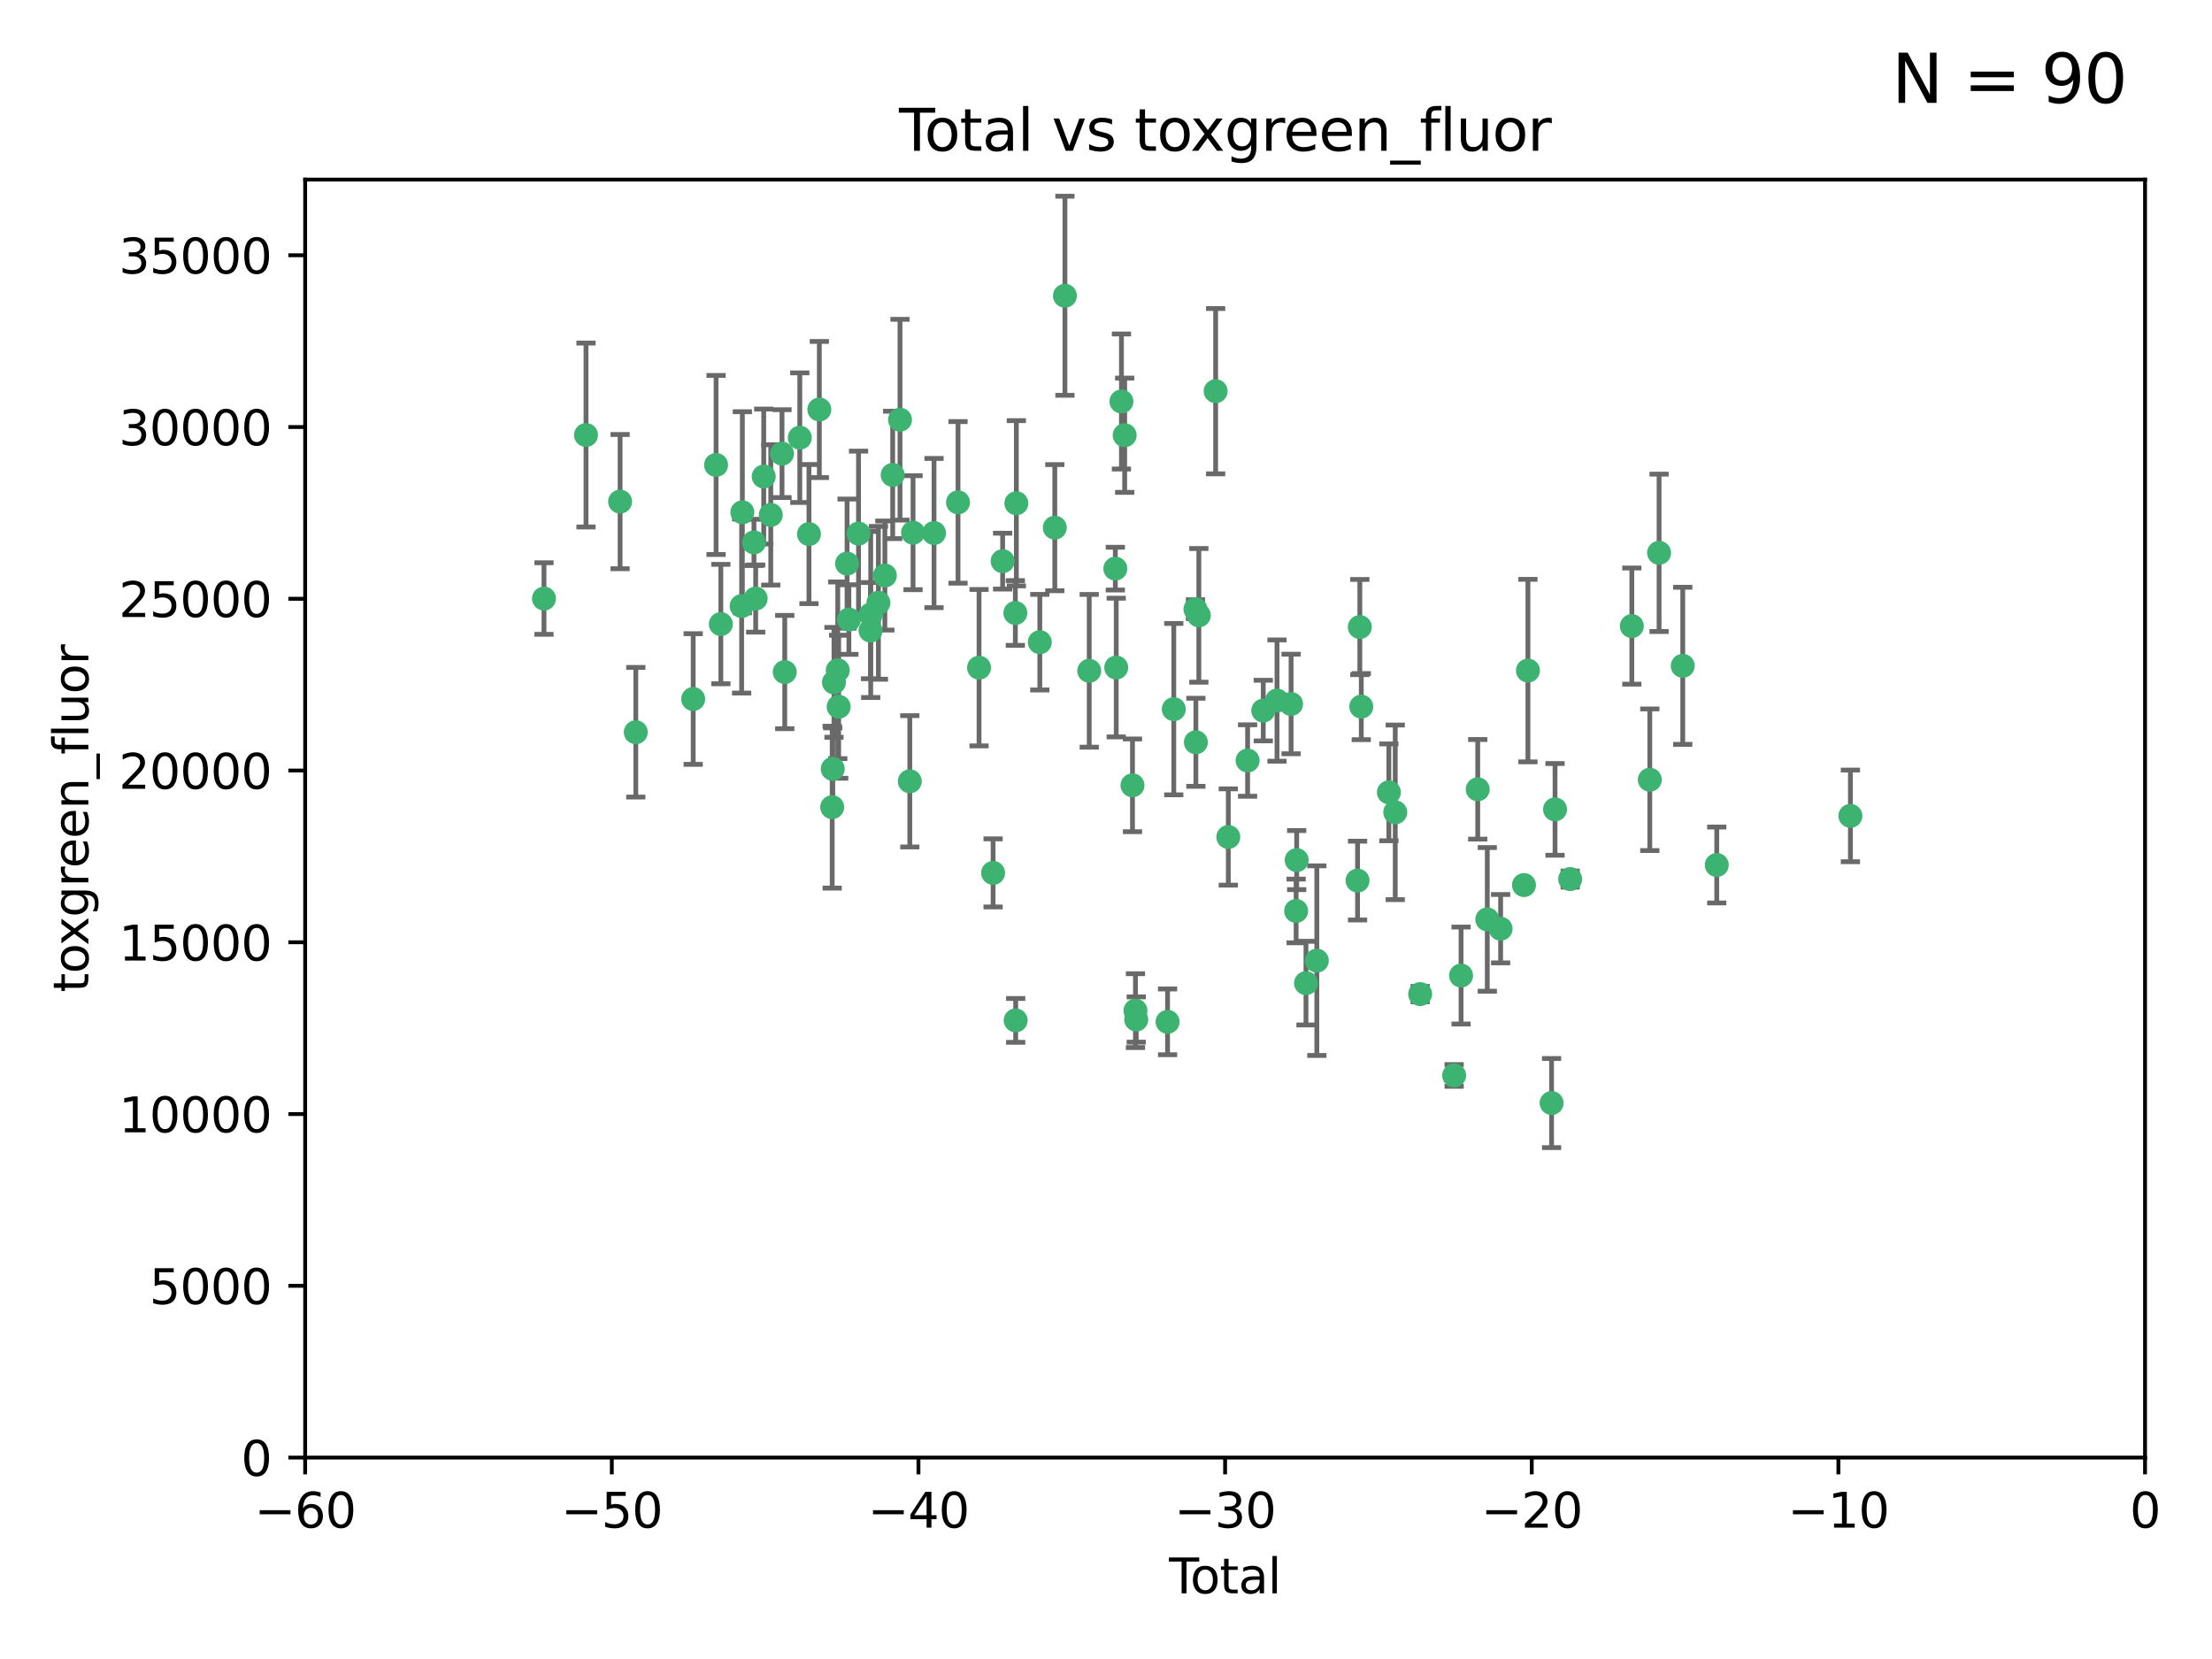 <?xml version="1.0" encoding="utf-8" standalone="no"?>
<!DOCTYPE svg PUBLIC "-//W3C//DTD SVG 1.1//EN"
  "http://www.w3.org/Graphics/SVG/1.1/DTD/svg11.dtd">
<svg xmlns:xlink="http://www.w3.org/1999/xlink" width="460.8pt" height="345.6pt" viewBox="0 0 460.8 345.6" xmlns="http://www.w3.org/2000/svg" version="1.1">
 <defs>
  <style type="text/css">*{stroke-linejoin: round; stroke-linecap: butt}</style>
 </defs>
 <g id="figure_1">
  <g id="patch_1">
   <path d="M 0 345.6 
L 460.8 345.6 
L 460.8 0 
L 0 0 
z
" style="fill: #ffffff"/>
  </g>
  <g id="axes_1">
   <g id="patch_2">
    <path d="M 63.571 303.64 
L 446.85 303.64 
L 446.85 37.411 
L 63.571 37.411 
z
" style="fill: #ffffff"/>
   </g>
   <g id="PathCollection_1">
    <defs>
     <path id="mb202483318" d="M 0 1.118 
C 0.297 1.118 0.581 1 0.791 0.791 
C 1 0.581 1.118 0.297 1.118 0 
C 1.118 -0.297 1 -0.581 0.791 -0.791 
C 0.581 -1 0.297 -1.118 0 -1.118 
C -0.297 -1.118 -0.581 -1 -0.791 -0.791 
C -1 -0.581 -1.118 -0.297 -1.118 0 
C -1.118 0.297 -1 0.581 -0.791 0.791 
C -0.581 1 -0.297 1.118 0 1.118 
z
" style="stroke: #3cb371"/>
    </defs>
    <g clip-path="url(#pd894fa6403)">
     <use xlink:href="#mb202483318" x="113.324" y="124.69" style="fill: #3cb371; stroke: #3cb371"/>
     <use xlink:href="#mb202483318" x="122.075" y="90.623" style="fill: #3cb371; stroke: #3cb371"/>
     <use xlink:href="#mb202483318" x="129.178" y="104.496" style="fill: #3cb371; stroke: #3cb371"/>
     <use xlink:href="#mb202483318" x="132.448" y="152.536" style="fill: #3cb371; stroke: #3cb371"/>
     <use xlink:href="#mb202483318" x="144.404" y="145.62" style="fill: #3cb371; stroke: #3cb371"/>
     <use xlink:href="#mb202483318" x="149.169" y="96.857" style="fill: #3cb371; stroke: #3cb371"/>
     <use xlink:href="#mb202483318" x="150.166" y="130.005" style="fill: #3cb371; stroke: #3cb371"/>
     <use xlink:href="#mb202483318" x="154.499" y="126.253" style="fill: #3cb371; stroke: #3cb371"/>
     <use xlink:href="#mb202483318" x="154.646" y="106.718" style="fill: #3cb371; stroke: #3cb371"/>
     <use xlink:href="#mb202483318" x="157.063" y="112.994" style="fill: #3cb371; stroke: #3cb371"/>
     <use xlink:href="#mb202483318" x="157.422" y="124.689" style="fill: #3cb371; stroke: #3cb371"/>
     <use xlink:href="#mb202483318" x="159.1" y="99.267" style="fill: #3cb371; stroke: #3cb371"/>
     <use xlink:href="#mb202483318" x="160.565" y="107.264" style="fill: #3cb371; stroke: #3cb371"/>
     <use xlink:href="#mb202483318" x="162.908" y="94.5" style="fill: #3cb371; stroke: #3cb371"/>
     <use xlink:href="#mb202483318" x="163.479" y="139.999" style="fill: #3cb371; stroke: #3cb371"/>
     <use xlink:href="#mb202483318" x="166.614" y="91.178" style="fill: #3cb371; stroke: #3cb371"/>
     <use xlink:href="#mb202483318" x="168.522" y="111.261" style="fill: #3cb371; stroke: #3cb371"/>
     <use xlink:href="#mb202483318" x="170.683" y="85.309" style="fill: #3cb371; stroke: #3cb371"/>
     <use xlink:href="#mb202483318" x="173.36" y="168.143" style="fill: #3cb371; stroke: #3cb371"/>
     <use xlink:href="#mb202483318" x="173.478" y="160.173" style="fill: #3cb371; stroke: #3cb371"/>
     <use xlink:href="#mb202483318" x="173.733" y="142.145" style="fill: #3cb371; stroke: #3cb371"/>
     <use xlink:href="#mb202483318" x="174.52" y="139.64" style="fill: #3cb371; stroke: #3cb371"/>
     <use xlink:href="#mb202483318" x="174.71" y="147.225" style="fill: #3cb371; stroke: #3cb371"/>
     <use xlink:href="#mb202483318" x="176.46" y="117.402" style="fill: #3cb371; stroke: #3cb371"/>
     <use xlink:href="#mb202483318" x="176.84" y="129.063" style="fill: #3cb371; stroke: #3cb371"/>
     <use xlink:href="#mb202483318" x="178.846" y="111.157" style="fill: #3cb371; stroke: #3cb371"/>
     <use xlink:href="#mb202483318" x="181.35" y="131.368" style="fill: #3cb371; stroke: #3cb371"/>
     <use xlink:href="#mb202483318" x="181.385" y="128.013" style="fill: #3cb371; stroke: #3cb371"/>
     <use xlink:href="#mb202483318" x="182.989" y="125.579" style="fill: #3cb371; stroke: #3cb371"/>
     <use xlink:href="#mb202483318" x="184.332" y="119.895" style="fill: #3cb371; stroke: #3cb371"/>
     <use xlink:href="#mb202483318" x="185.963" y="98.934" style="fill: #3cb371; stroke: #3cb371"/>
     <use xlink:href="#mb202483318" x="187.487" y="87.434" style="fill: #3cb371; stroke: #3cb371"/>
     <use xlink:href="#mb202483318" x="189.528" y="162.759" style="fill: #3cb371; stroke: #3cb371"/>
     <use xlink:href="#mb202483318" x="190.203" y="110.968" style="fill: #3cb371; stroke: #3cb371"/>
     <use xlink:href="#mb202483318" x="194.574" y="111.045" style="fill: #3cb371; stroke: #3cb371"/>
     <use xlink:href="#mb202483318" x="199.574" y="104.651" style="fill: #3cb371; stroke: #3cb371"/>
     <use xlink:href="#mb202483318" x="203.952" y="139.091" style="fill: #3cb371; stroke: #3cb371"/>
     <use xlink:href="#mb202483318" x="206.88" y="181.839" style="fill: #3cb371; stroke: #3cb371"/>
     <use xlink:href="#mb202483318" x="208.867" y="116.895" style="fill: #3cb371; stroke: #3cb371"/>
     <use xlink:href="#mb202483318" x="211.515" y="127.696" style="fill: #3cb371; stroke: #3cb371"/>
     <use xlink:href="#mb202483318" x="211.585" y="212.57" style="fill: #3cb371; stroke: #3cb371"/>
     <use xlink:href="#mb202483318" x="211.723" y="104.837" style="fill: #3cb371; stroke: #3cb371"/>
     <use xlink:href="#mb202483318" x="216.611" y="133.777" style="fill: #3cb371; stroke: #3cb371"/>
     <use xlink:href="#mb202483318" x="219.736" y="109.922" style="fill: #3cb371; stroke: #3cb371"/>
     <use xlink:href="#mb202483318" x="221.844" y="61.614" style="fill: #3cb371; stroke: #3cb371"/>
     <use xlink:href="#mb202483318" x="226.906" y="139.744" style="fill: #3cb371; stroke: #3cb371"/>
     <use xlink:href="#mb202483318" x="232.345" y="118.457" style="fill: #3cb371; stroke: #3cb371"/>
     <use xlink:href="#mb202483318" x="232.53" y="139.063" style="fill: #3cb371; stroke: #3cb371"/>
     <use xlink:href="#mb202483318" x="233.617" y="83.639" style="fill: #3cb371; stroke: #3cb371"/>
     <use xlink:href="#mb202483318" x="234.291" y="90.667" style="fill: #3cb371; stroke: #3cb371"/>
     <use xlink:href="#mb202483318" x="235.917" y="163.599" style="fill: #3cb371; stroke: #3cb371"/>
     <use xlink:href="#mb202483318" x="236.539" y="210.534" style="fill: #3cb371; stroke: #3cb371"/>
     <use xlink:href="#mb202483318" x="236.699" y="212.385" style="fill: #3cb371; stroke: #3cb371"/>
     <use xlink:href="#mb202483318" x="243.225" y="212.869" style="fill: #3cb371; stroke: #3cb371"/>
     <use xlink:href="#mb202483318" x="244.521" y="147.727" style="fill: #3cb371; stroke: #3cb371"/>
     <use xlink:href="#mb202483318" x="249.037" y="126.902" style="fill: #3cb371; stroke: #3cb371"/>
     <use xlink:href="#mb202483318" x="249.123" y="154.63" style="fill: #3cb371; stroke: #3cb371"/>
     <use xlink:href="#mb202483318" x="249.741" y="128.187" style="fill: #3cb371; stroke: #3cb371"/>
     <use xlink:href="#mb202483318" x="253.24" y="81.492" style="fill: #3cb371; stroke: #3cb371"/>
     <use xlink:href="#mb202483318" x="255.878" y="174.36" style="fill: #3cb371; stroke: #3cb371"/>
     <use xlink:href="#mb202483318" x="259.897" y="158.432" style="fill: #3cb371; stroke: #3cb371"/>
     <use xlink:href="#mb202483318" x="263.163" y="148.029" style="fill: #3cb371; stroke: #3cb371"/>
     <use xlink:href="#mb202483318" x="266.022" y="145.94" style="fill: #3cb371; stroke: #3cb371"/>
     <use xlink:href="#mb202483318" x="268.956" y="146.651" style="fill: #3cb371; stroke: #3cb371"/>
     <use xlink:href="#mb202483318" x="270.008" y="189.768" style="fill: #3cb371; stroke: #3cb371"/>
     <use xlink:href="#mb202483318" x="270.123" y="179.173" style="fill: #3cb371; stroke: #3cb371"/>
     <use xlink:href="#mb202483318" x="272.061" y="204.805" style="fill: #3cb371; stroke: #3cb371"/>
     <use xlink:href="#mb202483318" x="274.32" y="200.119" style="fill: #3cb371; stroke: #3cb371"/>
     <use xlink:href="#mb202483318" x="282.804" y="183.443" style="fill: #3cb371; stroke: #3cb371"/>
     <use xlink:href="#mb202483318" x="283.277" y="130.623" style="fill: #3cb371; stroke: #3cb371"/>
     <use xlink:href="#mb202483318" x="283.58" y="147.201" style="fill: #3cb371; stroke: #3cb371"/>
     <use xlink:href="#mb202483318" x="289.329" y="165.057" style="fill: #3cb371; stroke: #3cb371"/>
     <use xlink:href="#mb202483318" x="290.656" y="169.223" style="fill: #3cb371; stroke: #3cb371"/>
     <use xlink:href="#mb202483318" x="295.844" y="207.089" style="fill: #3cb371; stroke: #3cb371"/>
     <use xlink:href="#mb202483318" x="302.924" y="224.032" style="fill: #3cb371; stroke: #3cb371"/>
     <use xlink:href="#mb202483318" x="304.369" y="203.222" style="fill: #3cb371; stroke: #3cb371"/>
     <use xlink:href="#mb202483318" x="307.838" y="164.427" style="fill: #3cb371; stroke: #3cb371"/>
     <use xlink:href="#mb202483318" x="309.83" y="191.526" style="fill: #3cb371; stroke: #3cb371"/>
     <use xlink:href="#mb202483318" x="312.607" y="193.465" style="fill: #3cb371; stroke: #3cb371"/>
     <use xlink:href="#mb202483318" x="317.472" y="184.376" style="fill: #3cb371; stroke: #3cb371"/>
     <use xlink:href="#mb202483318" x="318.296" y="139.694" style="fill: #3cb371; stroke: #3cb371"/>
     <use xlink:href="#mb202483318" x="323.223" y="229.784" style="fill: #3cb371; stroke: #3cb371"/>
     <use xlink:href="#mb202483318" x="323.943" y="168.609" style="fill: #3cb371; stroke: #3cb371"/>
     <use xlink:href="#mb202483318" x="327.096" y="183.129" style="fill: #3cb371; stroke: #3cb371"/>
     <use xlink:href="#mb202483318" x="339.94" y="130.423" style="fill: #3cb371; stroke: #3cb371"/>
     <use xlink:href="#mb202483318" x="343.683" y="162.431" style="fill: #3cb371; stroke: #3cb371"/>
     <use xlink:href="#mb202483318" x="345.618" y="115.163" style="fill: #3cb371; stroke: #3cb371"/>
     <use xlink:href="#mb202483318" x="350.548" y="138.702" style="fill: #3cb371; stroke: #3cb371"/>
     <use xlink:href="#mb202483318" x="357.632" y="180.193" style="fill: #3cb371; stroke: #3cb371"/>
     <use xlink:href="#mb202483318" x="385.474" y="169.96" style="fill: #3cb371; stroke: #3cb371"/>
    </g>
   </g>
   <g id="matplotlib.axis_1">
    <g id="xtick_1">
     <g id="line2d_1">
      <defs>
       <path id="m72fe031324" d="M 0 0 
L 0 3.5 
" style="stroke: #000000; stroke-width: 0.8"/>
      </defs>
      <g>
       <use xlink:href="#m72fe031324" x="63.571" y="303.64" style="stroke: #000000; stroke-width: 0.8"/>
      </g>
     </g>
     <g id="text_1">
      <!-- −60 -->
      <g transform="translate(53.019 318.238)scale(0.1 -0.1)">
       <defs>
        <path id="DejaVuSans-2212" d="M 678 2272 
L 4684 2272 
L 4684 1741 
L 678 1741 
L 678 2272 
z
" transform="scale(0.016)"/>
        <path id="DejaVuSans-36" d="M 2113 2584 
Q 1688 2584 1439 2293 
Q 1191 2003 1191 1497 
Q 1191 994 1439 701 
Q 1688 409 2113 409 
Q 2538 409 2786 701 
Q 3034 994 3034 1497 
Q 3034 2003 2786 2293 
Q 2538 2584 2113 2584 
z
M 3366 4563 
L 3366 3988 
Q 3128 4100 2886 4159 
Q 2644 4219 2406 4219 
Q 1781 4219 1451 3797 
Q 1122 3375 1075 2522 
Q 1259 2794 1537 2939 
Q 1816 3084 2150 3084 
Q 2853 3084 3261 2657 
Q 3669 2231 3669 1497 
Q 3669 778 3244 343 
Q 2819 -91 2113 -91 
Q 1303 -91 875 529 
Q 447 1150 447 2328 
Q 447 3434 972 4092 
Q 1497 4750 2381 4750 
Q 2619 4750 2861 4703 
Q 3103 4656 3366 4563 
z
" transform="scale(0.016)"/>
        <path id="DejaVuSans-30" d="M 2034 4250 
Q 1547 4250 1301 3770 
Q 1056 3291 1056 2328 
Q 1056 1369 1301 889 
Q 1547 409 2034 409 
Q 2525 409 2770 889 
Q 3016 1369 3016 2328 
Q 3016 3291 2770 3770 
Q 2525 4250 2034 4250 
z
M 2034 4750 
Q 2819 4750 3233 4129 
Q 3647 3509 3647 2328 
Q 3647 1150 3233 529 
Q 2819 -91 2034 -91 
Q 1250 -91 836 529 
Q 422 1150 422 2328 
Q 422 3509 836 4129 
Q 1250 4750 2034 4750 
z
" transform="scale(0.016)"/>
       </defs>
       <use xlink:href="#DejaVuSans-2212"/>
       <use xlink:href="#DejaVuSans-36" x="83.789"/>
       <use xlink:href="#DejaVuSans-30" x="147.412"/>
      </g>
     </g>
    </g>
    <g id="xtick_2">
     <g id="line2d_2">
      <g>
       <use xlink:href="#m72fe031324" x="127.451" y="303.64" style="stroke: #000000; stroke-width: 0.8"/>
      </g>
     </g>
     <g id="text_2">
      <!-- −50 -->
      <g transform="translate(116.899 318.238)scale(0.1 -0.1)">
       <defs>
        <path id="DejaVuSans-35" d="M 691 4666 
L 3169 4666 
L 3169 4134 
L 1269 4134 
L 1269 2991 
Q 1406 3038 1543 3061 
Q 1681 3084 1819 3084 
Q 2600 3084 3056 2656 
Q 3513 2228 3513 1497 
Q 3513 744 3044 326 
Q 2575 -91 1722 -91 
Q 1428 -91 1123 -41 
Q 819 9 494 109 
L 494 744 
Q 775 591 1075 516 
Q 1375 441 1709 441 
Q 2250 441 2565 725 
Q 2881 1009 2881 1497 
Q 2881 1984 2565 2268 
Q 2250 2553 1709 2553 
Q 1456 2553 1204 2497 
Q 953 2441 691 2322 
L 691 4666 
z
" transform="scale(0.016)"/>
       </defs>
       <use xlink:href="#DejaVuSans-2212"/>
       <use xlink:href="#DejaVuSans-35" x="83.789"/>
       <use xlink:href="#DejaVuSans-30" x="147.412"/>
      </g>
     </g>
    </g>
    <g id="xtick_3">
     <g id="line2d_3">
      <g>
       <use xlink:href="#m72fe031324" x="191.331" y="303.64" style="stroke: #000000; stroke-width: 0.8"/>
      </g>
     </g>
     <g id="text_3">
      <!-- −40 -->
      <g transform="translate(180.778 318.238)scale(0.1 -0.1)">
       <defs>
        <path id="DejaVuSans-34" d="M 2419 4116 
L 825 1625 
L 2419 1625 
L 2419 4116 
z
M 2253 4666 
L 3047 4666 
L 3047 1625 
L 3713 1625 
L 3713 1100 
L 3047 1100 
L 3047 0 
L 2419 0 
L 2419 1100 
L 313 1100 
L 313 1709 
L 2253 4666 
z
" transform="scale(0.016)"/>
       </defs>
       <use xlink:href="#DejaVuSans-2212"/>
       <use xlink:href="#DejaVuSans-34" x="83.789"/>
       <use xlink:href="#DejaVuSans-30" x="147.412"/>
      </g>
     </g>
    </g>
    <g id="xtick_4">
     <g id="line2d_4">
      <g>
       <use xlink:href="#m72fe031324" x="255.211" y="303.64" style="stroke: #000000; stroke-width: 0.8"/>
      </g>
     </g>
     <g id="text_4">
      <!-- −30 -->
      <g transform="translate(244.658 318.238)scale(0.1 -0.1)">
       <defs>
        <path id="DejaVuSans-33" d="M 2597 2516 
Q 3050 2419 3304 2112 
Q 3559 1806 3559 1356 
Q 3559 666 3084 287 
Q 2609 -91 1734 -91 
Q 1441 -91 1130 -33 
Q 819 25 488 141 
L 488 750 
Q 750 597 1062 519 
Q 1375 441 1716 441 
Q 2309 441 2620 675 
Q 2931 909 2931 1356 
Q 2931 1769 2642 2001 
Q 2353 2234 1838 2234 
L 1294 2234 
L 1294 2753 
L 1863 2753 
Q 2328 2753 2575 2939 
Q 2822 3125 2822 3475 
Q 2822 3834 2567 4026 
Q 2313 4219 1838 4219 
Q 1578 4219 1281 4162 
Q 984 4106 628 3988 
L 628 4550 
Q 988 4650 1302 4700 
Q 1616 4750 1894 4750 
Q 2613 4750 3031 4423 
Q 3450 4097 3450 3541 
Q 3450 3153 3228 2886 
Q 3006 2619 2597 2516 
z
" transform="scale(0.016)"/>
       </defs>
       <use xlink:href="#DejaVuSans-2212"/>
       <use xlink:href="#DejaVuSans-33" x="83.789"/>
       <use xlink:href="#DejaVuSans-30" x="147.412"/>
      </g>
     </g>
    </g>
    <g id="xtick_5">
     <g id="line2d_5">
      <g>
       <use xlink:href="#m72fe031324" x="319.09" y="303.64" style="stroke: #000000; stroke-width: 0.8"/>
      </g>
     </g>
     <g id="text_5">
      <!-- −20 -->
      <g transform="translate(308.538 318.238)scale(0.1 -0.1)">
       <defs>
        <path id="DejaVuSans-32" d="M 1228 531 
L 3431 531 
L 3431 0 
L 469 0 
L 469 531 
Q 828 903 1448 1529 
Q 2069 2156 2228 2338 
Q 2531 2678 2651 2914 
Q 2772 3150 2772 3378 
Q 2772 3750 2511 3984 
Q 2250 4219 1831 4219 
Q 1534 4219 1204 4116 
Q 875 4013 500 3803 
L 500 4441 
Q 881 4594 1212 4672 
Q 1544 4750 1819 4750 
Q 2544 4750 2975 4387 
Q 3406 4025 3406 3419 
Q 3406 3131 3298 2873 
Q 3191 2616 2906 2266 
Q 2828 2175 2409 1742 
Q 1991 1309 1228 531 
z
" transform="scale(0.016)"/>
       </defs>
       <use xlink:href="#DejaVuSans-2212"/>
       <use xlink:href="#DejaVuSans-32" x="83.789"/>
       <use xlink:href="#DejaVuSans-30" x="147.412"/>
      </g>
     </g>
    </g>
    <g id="xtick_6">
     <g id="line2d_6">
      <g>
       <use xlink:href="#m72fe031324" x="382.97" y="303.64" style="stroke: #000000; stroke-width: 0.8"/>
      </g>
     </g>
     <g id="text_6">
      <!-- −10 -->
      <g transform="translate(372.418 318.238)scale(0.1 -0.1)">
       <defs>
        <path id="DejaVuSans-31" d="M 794 531 
L 1825 531 
L 1825 4091 
L 703 3866 
L 703 4441 
L 1819 4666 
L 2450 4666 
L 2450 531 
L 3481 531 
L 3481 0 
L 794 0 
L 794 531 
z
" transform="scale(0.016)"/>
       </defs>
       <use xlink:href="#DejaVuSans-2212"/>
       <use xlink:href="#DejaVuSans-31" x="83.789"/>
       <use xlink:href="#DejaVuSans-30" x="147.412"/>
      </g>
     </g>
    </g>
    <g id="xtick_7">
     <g id="line2d_7">
      <g>
       <use xlink:href="#m72fe031324" x="446.85" y="303.64" style="stroke: #000000; stroke-width: 0.8"/>
      </g>
     </g>
     <g id="text_7">
      <!-- 0 -->
      <g transform="translate(443.669 318.238)scale(0.1 -0.1)">
       <use xlink:href="#DejaVuSans-30"/>
      </g>
     </g>
    </g>
    <g id="text_8">
     <!-- Total -->
     <g transform="translate(243.534 331.917)scale(0.1 -0.1)">
      <defs>
       <path id="DejaVuSans-54" d="M -19 4666 
L 3928 4666 
L 3928 4134 
L 2272 4134 
L 2272 0 
L 1638 0 
L 1638 4134 
L -19 4134 
L -19 4666 
z
" transform="scale(0.016)"/>
       <path id="DejaVuSans-6f" d="M 1959 3097 
Q 1497 3097 1228 2736 
Q 959 2375 959 1747 
Q 959 1119 1226 758 
Q 1494 397 1959 397 
Q 2419 397 2687 759 
Q 2956 1122 2956 1747 
Q 2956 2369 2687 2733 
Q 2419 3097 1959 3097 
z
M 1959 3584 
Q 2709 3584 3137 3096 
Q 3566 2609 3566 1747 
Q 3566 888 3137 398 
Q 2709 -91 1959 -91 
Q 1206 -91 779 398 
Q 353 888 353 1747 
Q 353 2609 779 3096 
Q 1206 3584 1959 3584 
z
" transform="scale(0.016)"/>
       <path id="DejaVuSans-74" d="M 1172 4494 
L 1172 3500 
L 2356 3500 
L 2356 3053 
L 1172 3053 
L 1172 1153 
Q 1172 725 1289 603 
Q 1406 481 1766 481 
L 2356 481 
L 2356 0 
L 1766 0 
Q 1100 0 847 248 
Q 594 497 594 1153 
L 594 3053 
L 172 3053 
L 172 3500 
L 594 3500 
L 594 4494 
L 1172 4494 
z
" transform="scale(0.016)"/>
       <path id="DejaVuSans-61" d="M 2194 1759 
Q 1497 1759 1228 1600 
Q 959 1441 959 1056 
Q 959 750 1161 570 
Q 1363 391 1709 391 
Q 2188 391 2477 730 
Q 2766 1069 2766 1631 
L 2766 1759 
L 2194 1759 
z
M 3341 1997 
L 3341 0 
L 2766 0 
L 2766 531 
Q 2569 213 2275 61 
Q 1981 -91 1556 -91 
Q 1019 -91 701 211 
Q 384 513 384 1019 
Q 384 1609 779 1909 
Q 1175 2209 1959 2209 
L 2766 2209 
L 2766 2266 
Q 2766 2663 2505 2880 
Q 2244 3097 1772 3097 
Q 1472 3097 1187 3025 
Q 903 2953 641 2809 
L 641 3341 
Q 956 3463 1253 3523 
Q 1550 3584 1831 3584 
Q 2591 3584 2966 3190 
Q 3341 2797 3341 1997 
z
" transform="scale(0.016)"/>
       <path id="DejaVuSans-6c" d="M 603 4863 
L 1178 4863 
L 1178 0 
L 603 0 
L 603 4863 
z
" transform="scale(0.016)"/>
      </defs>
      <use xlink:href="#DejaVuSans-54"/>
      <use xlink:href="#DejaVuSans-6f" x="44.084"/>
      <use xlink:href="#DejaVuSans-74" x="105.266"/>
      <use xlink:href="#DejaVuSans-61" x="144.475"/>
      <use xlink:href="#DejaVuSans-6c" x="205.754"/>
     </g>
    </g>
   </g>
   <g id="matplotlib.axis_2">
    <g id="ytick_1">
     <g id="line2d_8">
      <defs>
       <path id="m3634d88923" d="M 0 0 
L -3.5 0 
" style="stroke: #000000; stroke-width: 0.8"/>
      </defs>
      <g>
       <use xlink:href="#m3634d88923" x="63.571" y="303.64" style="stroke: #000000; stroke-width: 0.8"/>
      </g>
     </g>
     <g id="text_9">
      <!-- 0 -->
      <g transform="translate(50.209 307.439)scale(0.1 -0.1)">
       <use xlink:href="#DejaVuSans-30"/>
      </g>
     </g>
    </g>
    <g id="ytick_2">
     <g id="line2d_9">
      <g>
       <use xlink:href="#m3634d88923" x="63.571" y="267.859" style="stroke: #000000; stroke-width: 0.8"/>
      </g>
     </g>
     <g id="text_10">
      <!-- 5000 -->
      <g transform="translate(31.121 271.658)scale(0.1 -0.1)">
       <use xlink:href="#DejaVuSans-35"/>
       <use xlink:href="#DejaVuSans-30" x="63.623"/>
       <use xlink:href="#DejaVuSans-30" x="127.246"/>
       <use xlink:href="#DejaVuSans-30" x="190.869"/>
      </g>
     </g>
    </g>
    <g id="ytick_3">
     <g id="line2d_10">
      <g>
       <use xlink:href="#m3634d88923" x="63.571" y="232.078" style="stroke: #000000; stroke-width: 0.8"/>
      </g>
     </g>
     <g id="text_11">
      <!-- 10000 -->
      <g transform="translate(24.759 235.878)scale(0.1 -0.1)">
       <use xlink:href="#DejaVuSans-31"/>
       <use xlink:href="#DejaVuSans-30" x="63.623"/>
       <use xlink:href="#DejaVuSans-30" x="127.246"/>
       <use xlink:href="#DejaVuSans-30" x="190.869"/>
       <use xlink:href="#DejaVuSans-30" x="254.492"/>
      </g>
     </g>
    </g>
    <g id="ytick_4">
     <g id="line2d_11">
      <g>
       <use xlink:href="#m3634d88923" x="63.571" y="196.298" style="stroke: #000000; stroke-width: 0.8"/>
      </g>
     </g>
     <g id="text_12">
      <!-- 15000 -->
      <g transform="translate(24.759 200.097)scale(0.1 -0.1)">
       <use xlink:href="#DejaVuSans-31"/>
       <use xlink:href="#DejaVuSans-35" x="63.623"/>
       <use xlink:href="#DejaVuSans-30" x="127.246"/>
       <use xlink:href="#DejaVuSans-30" x="190.869"/>
       <use xlink:href="#DejaVuSans-30" x="254.492"/>
      </g>
     </g>
    </g>
    <g id="ytick_5">
     <g id="line2d_12">
      <g>
       <use xlink:href="#m3634d88923" x="63.571" y="160.517" style="stroke: #000000; stroke-width: 0.8"/>
      </g>
     </g>
     <g id="text_13">
      <!-- 20000 -->
      <g transform="translate(24.759 164.316)scale(0.1 -0.1)">
       <use xlink:href="#DejaVuSans-32"/>
       <use xlink:href="#DejaVuSans-30" x="63.623"/>
       <use xlink:href="#DejaVuSans-30" x="127.246"/>
       <use xlink:href="#DejaVuSans-30" x="190.869"/>
       <use xlink:href="#DejaVuSans-30" x="254.492"/>
      </g>
     </g>
    </g>
    <g id="ytick_6">
     <g id="line2d_13">
      <g>
       <use xlink:href="#m3634d88923" x="63.571" y="124.736" style="stroke: #000000; stroke-width: 0.8"/>
      </g>
     </g>
     <g id="text_14">
      <!-- 25000 -->
      <g transform="translate(24.759 128.535)scale(0.1 -0.1)">
       <use xlink:href="#DejaVuSans-32"/>
       <use xlink:href="#DejaVuSans-35" x="63.623"/>
       <use xlink:href="#DejaVuSans-30" x="127.246"/>
       <use xlink:href="#DejaVuSans-30" x="190.869"/>
       <use xlink:href="#DejaVuSans-30" x="254.492"/>
      </g>
     </g>
    </g>
    <g id="ytick_7">
     <g id="line2d_14">
      <g>
       <use xlink:href="#m3634d88923" x="63.571" y="88.955" style="stroke: #000000; stroke-width: 0.8"/>
      </g>
     </g>
     <g id="text_15">
      <!-- 30000 -->
      <g transform="translate(24.759 92.754)scale(0.1 -0.1)">
       <use xlink:href="#DejaVuSans-33"/>
       <use xlink:href="#DejaVuSans-30" x="63.623"/>
       <use xlink:href="#DejaVuSans-30" x="127.246"/>
       <use xlink:href="#DejaVuSans-30" x="190.869"/>
       <use xlink:href="#DejaVuSans-30" x="254.492"/>
      </g>
     </g>
    </g>
    <g id="ytick_8">
     <g id="line2d_15">
      <g>
       <use xlink:href="#m3634d88923" x="63.571" y="53.174" style="stroke: #000000; stroke-width: 0.8"/>
      </g>
     </g>
     <g id="text_16">
      <!-- 35000 -->
      <g transform="translate(24.759 56.974)scale(0.1 -0.1)">
       <use xlink:href="#DejaVuSans-33"/>
       <use xlink:href="#DejaVuSans-35" x="63.623"/>
       <use xlink:href="#DejaVuSans-30" x="127.246"/>
       <use xlink:href="#DejaVuSans-30" x="190.869"/>
       <use xlink:href="#DejaVuSans-30" x="254.492"/>
      </g>
     </g>
    </g>
    <g id="text_17">
     <!-- toxgreen_fluor -->
     <g transform="translate(18.401 206.72)rotate(-90)scale(0.1 -0.1)">
      <defs>
       <path id="DejaVuSans-78" d="M 3513 3500 
L 2247 1797 
L 3578 0 
L 2900 0 
L 1881 1375 
L 863 0 
L 184 0 
L 1544 1831 
L 300 3500 
L 978 3500 
L 1906 2253 
L 2834 3500 
L 3513 3500 
z
" transform="scale(0.016)"/>
       <path id="DejaVuSans-67" d="M 2906 1791 
Q 2906 2416 2648 2759 
Q 2391 3103 1925 3103 
Q 1463 3103 1205 2759 
Q 947 2416 947 1791 
Q 947 1169 1205 825 
Q 1463 481 1925 481 
Q 2391 481 2648 825 
Q 2906 1169 2906 1791 
z
M 3481 434 
Q 3481 -459 3084 -895 
Q 2688 -1331 1869 -1331 
Q 1566 -1331 1297 -1286 
Q 1028 -1241 775 -1147 
L 775 -588 
Q 1028 -725 1275 -790 
Q 1522 -856 1778 -856 
Q 2344 -856 2625 -561 
Q 2906 -266 2906 331 
L 2906 616 
Q 2728 306 2450 153 
Q 2172 0 1784 0 
Q 1141 0 747 490 
Q 353 981 353 1791 
Q 353 2603 747 3093 
Q 1141 3584 1784 3584 
Q 2172 3584 2450 3431 
Q 2728 3278 2906 2969 
L 2906 3500 
L 3481 3500 
L 3481 434 
z
" transform="scale(0.016)"/>
       <path id="DejaVuSans-72" d="M 2631 2963 
Q 2534 3019 2420 3045 
Q 2306 3072 2169 3072 
Q 1681 3072 1420 2755 
Q 1159 2438 1159 1844 
L 1159 0 
L 581 0 
L 581 3500 
L 1159 3500 
L 1159 2956 
Q 1341 3275 1631 3429 
Q 1922 3584 2338 3584 
Q 2397 3584 2469 3576 
Q 2541 3569 2628 3553 
L 2631 2963 
z
" transform="scale(0.016)"/>
       <path id="DejaVuSans-65" d="M 3597 1894 
L 3597 1613 
L 953 1613 
Q 991 1019 1311 708 
Q 1631 397 2203 397 
Q 2534 397 2845 478 
Q 3156 559 3463 722 
L 3463 178 
Q 3153 47 2828 -22 
Q 2503 -91 2169 -91 
Q 1331 -91 842 396 
Q 353 884 353 1716 
Q 353 2575 817 3079 
Q 1281 3584 2069 3584 
Q 2775 3584 3186 3129 
Q 3597 2675 3597 1894 
z
M 3022 2063 
Q 3016 2534 2758 2815 
Q 2500 3097 2075 3097 
Q 1594 3097 1305 2825 
Q 1016 2553 972 2059 
L 3022 2063 
z
" transform="scale(0.016)"/>
       <path id="DejaVuSans-6e" d="M 3513 2113 
L 3513 0 
L 2938 0 
L 2938 2094 
Q 2938 2591 2744 2837 
Q 2550 3084 2163 3084 
Q 1697 3084 1428 2787 
Q 1159 2491 1159 1978 
L 1159 0 
L 581 0 
L 581 3500 
L 1159 3500 
L 1159 2956 
Q 1366 3272 1645 3428 
Q 1925 3584 2291 3584 
Q 2894 3584 3203 3211 
Q 3513 2838 3513 2113 
z
" transform="scale(0.016)"/>
       <path id="DejaVuSans-5f" d="M 3263 -1063 
L 3263 -1509 
L -63 -1509 
L -63 -1063 
L 3263 -1063 
z
" transform="scale(0.016)"/>
       <path id="DejaVuSans-66" d="M 2375 4863 
L 2375 4384 
L 1825 4384 
Q 1516 4384 1395 4259 
Q 1275 4134 1275 3809 
L 1275 3500 
L 2222 3500 
L 2222 3053 
L 1275 3053 
L 1275 0 
L 697 0 
L 697 3053 
L 147 3053 
L 147 3500 
L 697 3500 
L 697 3744 
Q 697 4328 969 4595 
Q 1241 4863 1831 4863 
L 2375 4863 
z
" transform="scale(0.016)"/>
       <path id="DejaVuSans-75" d="M 544 1381 
L 544 3500 
L 1119 3500 
L 1119 1403 
Q 1119 906 1312 657 
Q 1506 409 1894 409 
Q 2359 409 2629 706 
Q 2900 1003 2900 1516 
L 2900 3500 
L 3475 3500 
L 3475 0 
L 2900 0 
L 2900 538 
Q 2691 219 2414 64 
Q 2138 -91 1772 -91 
Q 1169 -91 856 284 
Q 544 659 544 1381 
z
M 1991 3584 
L 1991 3584 
z
" transform="scale(0.016)"/>
      </defs>
      <use xlink:href="#DejaVuSans-74"/>
      <use xlink:href="#DejaVuSans-6f" x="39.209"/>
      <use xlink:href="#DejaVuSans-78" x="97.266"/>
      <use xlink:href="#DejaVuSans-67" x="156.445"/>
      <use xlink:href="#DejaVuSans-72" x="219.922"/>
      <use xlink:href="#DejaVuSans-65" x="258.785"/>
      <use xlink:href="#DejaVuSans-65" x="320.309"/>
      <use xlink:href="#DejaVuSans-6e" x="381.832"/>
      <use xlink:href="#DejaVuSans-5f" x="445.211"/>
      <use xlink:href="#DejaVuSans-66" x="495.211"/>
      <use xlink:href="#DejaVuSans-6c" x="530.416"/>
      <use xlink:href="#DejaVuSans-75" x="558.199"/>
      <use xlink:href="#DejaVuSans-6f" x="621.578"/>
      <use xlink:href="#DejaVuSans-72" x="682.76"/>
     </g>
    </g>
   </g>
   <g id="LineCollection_1">
    <path d="M 113.324 132.143 
L 113.324 117.237 
" clip-path="url(#pd894fa6403)" style="fill: none; stroke: #696969"/>
    <path d="M 122.075 109.781 
L 122.075 71.466 
" clip-path="url(#pd894fa6403)" style="fill: none; stroke: #696969"/>
    <path d="M 129.178 118.477 
L 129.178 90.515 
" clip-path="url(#pd894fa6403)" style="fill: none; stroke: #696969"/>
    <path d="M 132.448 166.039 
L 132.448 139.033 
" clip-path="url(#pd894fa6403)" style="fill: none; stroke: #696969"/>
    <path d="M 144.404 159.229 
L 144.404 132.011 
" clip-path="url(#pd894fa6403)" style="fill: none; stroke: #696969"/>
    <path d="M 149.169 115.505 
L 149.169 78.209 
" clip-path="url(#pd894fa6403)" style="fill: none; stroke: #696969"/>
    <path d="M 150.166 142.442 
L 150.166 117.567 
" clip-path="url(#pd894fa6403)" style="fill: none; stroke: #696969"/>
    <path d="M 154.499 144.376 
L 154.499 108.13 
" clip-path="url(#pd894fa6403)" style="fill: none; stroke: #696969"/>
    <path d="M 154.646 127.664 
L 154.646 85.772 
" clip-path="url(#pd894fa6403)" style="fill: none; stroke: #696969"/>
    <path d="M 157.063 117.812 
L 157.063 108.176 
" clip-path="url(#pd894fa6403)" style="fill: none; stroke: #696969"/>
    <path d="M 157.422 131.683 
L 157.422 117.696 
" clip-path="url(#pd894fa6403)" style="fill: none; stroke: #696969"/>
    <path d="M 159.1 113.322 
L 159.1 85.213 
" clip-path="url(#pd894fa6403)" style="fill: none; stroke: #696969"/>
    <path d="M 160.565 121.88 
L 160.565 92.647 
" clip-path="url(#pd894fa6403)" style="fill: none; stroke: #696969"/>
    <path d="M 162.908 103.651 
L 162.908 85.348 
" clip-path="url(#pd894fa6403)" style="fill: none; stroke: #696969"/>
    <path d="M 163.479 151.798 
L 163.479 128.2 
" clip-path="url(#pd894fa6403)" style="fill: none; stroke: #696969"/>
    <path d="M 166.614 104.675 
L 166.614 77.682 
" clip-path="url(#pd894fa6403)" style="fill: none; stroke: #696969"/>
    <path d="M 168.522 125.753 
L 168.522 96.768 
" clip-path="url(#pd894fa6403)" style="fill: none; stroke: #696969"/>
    <path d="M 170.683 99.491 
L 170.683 71.128 
" clip-path="url(#pd894fa6403)" style="fill: none; stroke: #696969"/>
    <path d="M 173.36 185.006 
L 173.36 151.281 
" clip-path="url(#pd894fa6403)" style="fill: none; stroke: #696969"/>
    <path d="M 173.478 168.723 
L 173.478 151.623 
" clip-path="url(#pd894fa6403)" style="fill: none; stroke: #696969"/>
    <path d="M 173.733 153.587 
L 173.733 130.704 
" clip-path="url(#pd894fa6403)" style="fill: none; stroke: #696969"/>
    <path d="M 174.52 158.046 
L 174.52 121.234 
" clip-path="url(#pd894fa6403)" style="fill: none; stroke: #696969"/>
    <path d="M 174.71 162.121 
L 174.71 132.33 
" clip-path="url(#pd894fa6403)" style="fill: none; stroke: #696969"/>
    <path d="M 176.46 130.841 
L 176.46 103.963 
" clip-path="url(#pd894fa6403)" style="fill: none; stroke: #696969"/>
    <path d="M 176.84 136.31 
L 176.84 121.816 
" clip-path="url(#pd894fa6403)" style="fill: none; stroke: #696969"/>
    <path d="M 178.846 128.336 
L 178.846 93.979 
" clip-path="url(#pd894fa6403)" style="fill: none; stroke: #696969"/>
    <path d="M 181.35 141.39 
L 181.35 121.347 
" clip-path="url(#pd894fa6403)" style="fill: none; stroke: #696969"/>
    <path d="M 181.385 145.305 
L 181.385 110.721 
" clip-path="url(#pd894fa6403)" style="fill: none; stroke: #696969"/>
    <path d="M 182.989 141.497 
L 182.989 109.662 
" clip-path="url(#pd894fa6403)" style="fill: none; stroke: #696969"/>
    <path d="M 184.332 131.252 
L 184.332 108.538 
" clip-path="url(#pd894fa6403)" style="fill: none; stroke: #696969"/>
    <path d="M 185.963 112.206 
L 185.963 85.663 
" clip-path="url(#pd894fa6403)" style="fill: none; stroke: #696969"/>
    <path d="M 187.487 108.351 
L 187.487 66.517 
" clip-path="url(#pd894fa6403)" style="fill: none; stroke: #696969"/>
    <path d="M 189.528 176.439 
L 189.528 149.08 
" clip-path="url(#pd894fa6403)" style="fill: none; stroke: #696969"/>
    <path d="M 190.203 122.844 
L 190.203 99.093 
" clip-path="url(#pd894fa6403)" style="fill: none; stroke: #696969"/>
    <path d="M 194.574 126.588 
L 194.574 95.502 
" clip-path="url(#pd894fa6403)" style="fill: none; stroke: #696969"/>
    <path d="M 199.574 121.481 
L 199.574 87.821 
" clip-path="url(#pd894fa6403)" style="fill: none; stroke: #696969"/>
    <path d="M 203.952 155.38 
L 203.952 122.802 
" clip-path="url(#pd894fa6403)" style="fill: none; stroke: #696969"/>
    <path d="M 206.88 188.932 
L 206.88 174.746 
" clip-path="url(#pd894fa6403)" style="fill: none; stroke: #696969"/>
    <path d="M 208.867 122.714 
L 208.867 111.075 
" clip-path="url(#pd894fa6403)" style="fill: none; stroke: #696969"/>
    <path d="M 211.515 134.441 
L 211.515 120.951 
" clip-path="url(#pd894fa6403)" style="fill: none; stroke: #696969"/>
    <path d="M 211.585 217.139 
L 211.585 208.002 
" clip-path="url(#pd894fa6403)" style="fill: none; stroke: #696969"/>
    <path d="M 211.723 122.048 
L 211.723 87.626 
" clip-path="url(#pd894fa6403)" style="fill: none; stroke: #696969"/>
    <path d="M 216.611 143.733 
L 216.611 123.822 
" clip-path="url(#pd894fa6403)" style="fill: none; stroke: #696969"/>
    <path d="M 219.736 123.06 
L 219.736 96.783 
" clip-path="url(#pd894fa6403)" style="fill: none; stroke: #696969"/>
    <path d="M 221.844 82.348 
L 221.844 40.879 
" clip-path="url(#pd894fa6403)" style="fill: none; stroke: #696969"/>
    <path d="M 226.906 155.653 
L 226.906 123.835 
" clip-path="url(#pd894fa6403)" style="fill: none; stroke: #696969"/>
    <path d="M 232.345 122.912 
L 232.345 114.001 
" clip-path="url(#pd894fa6403)" style="fill: none; stroke: #696969"/>
    <path d="M 232.53 153.504 
L 232.53 124.622 
" clip-path="url(#pd894fa6403)" style="fill: none; stroke: #696969"/>
    <path d="M 233.617 97.702 
L 233.617 69.575 
" clip-path="url(#pd894fa6403)" style="fill: none; stroke: #696969"/>
    <path d="M 234.291 102.568 
L 234.291 78.767 
" clip-path="url(#pd894fa6403)" style="fill: none; stroke: #696969"/>
    <path d="M 235.917 173.255 
L 235.917 153.942 
" clip-path="url(#pd894fa6403)" style="fill: none; stroke: #696969"/>
    <path d="M 236.539 218.223 
L 236.539 202.845 
" clip-path="url(#pd894fa6403)" style="fill: none; stroke: #696969"/>
    <path d="M 236.699 217.096 
L 236.699 207.674 
" clip-path="url(#pd894fa6403)" style="fill: none; stroke: #696969"/>
    <path d="M 243.225 219.717 
L 243.225 206.021 
" clip-path="url(#pd894fa6403)" style="fill: none; stroke: #696969"/>
    <path d="M 244.521 165.576 
L 244.521 129.878 
" clip-path="url(#pd894fa6403)" style="fill: none; stroke: #696969"/>
    <path d="M 249.037 128.865 
L 249.037 124.939 
" clip-path="url(#pd894fa6403)" style="fill: none; stroke: #696969"/>
    <path d="M 249.123 163.803 
L 249.123 145.457 
" clip-path="url(#pd894fa6403)" style="fill: none; stroke: #696969"/>
    <path d="M 249.741 142.109 
L 249.741 114.265 
" clip-path="url(#pd894fa6403)" style="fill: none; stroke: #696969"/>
    <path d="M 253.24 98.71 
L 253.24 64.274 
" clip-path="url(#pd894fa6403)" style="fill: none; stroke: #696969"/>
    <path d="M 255.878 184.389 
L 255.878 164.331 
" clip-path="url(#pd894fa6403)" style="fill: none; stroke: #696969"/>
    <path d="M 259.897 165.874 
L 259.897 150.99 
" clip-path="url(#pd894fa6403)" style="fill: none; stroke: #696969"/>
    <path d="M 263.163 154.342 
L 263.163 141.715 
" clip-path="url(#pd894fa6403)" style="fill: none; stroke: #696969"/>
    <path d="M 266.022 158.572 
L 266.022 133.308 
" clip-path="url(#pd894fa6403)" style="fill: none; stroke: #696969"/>
    <path d="M 268.956 157.023 
L 268.956 136.279 
" clip-path="url(#pd894fa6403)" style="fill: none; stroke: #696969"/>
    <path d="M 270.008 196.404 
L 270.008 183.133 
" clip-path="url(#pd894fa6403)" style="fill: none; stroke: #696969"/>
    <path d="M 270.123 185.329 
L 270.123 173.018 
" clip-path="url(#pd894fa6403)" style="fill: none; stroke: #696969"/>
    <path d="M 272.061 213.517 
L 272.061 196.093 
" clip-path="url(#pd894fa6403)" style="fill: none; stroke: #696969"/>
    <path d="M 274.32 219.869 
L 274.32 180.37 
" clip-path="url(#pd894fa6403)" style="fill: none; stroke: #696969"/>
    <path d="M 282.804 191.653 
L 282.804 175.233 
" clip-path="url(#pd894fa6403)" style="fill: none; stroke: #696969"/>
    <path d="M 283.277 140.536 
L 283.277 120.711 
" clip-path="url(#pd894fa6403)" style="fill: none; stroke: #696969"/>
    <path d="M 283.58 154.089 
L 283.58 140.313 
" clip-path="url(#pd894fa6403)" style="fill: none; stroke: #696969"/>
    <path d="M 289.329 175.144 
L 289.329 154.97 
" clip-path="url(#pd894fa6403)" style="fill: none; stroke: #696969"/>
    <path d="M 290.656 187.407 
L 290.656 151.039 
" clip-path="url(#pd894fa6403)" style="fill: none; stroke: #696969"/>
    <path d="M 295.844 208.689 
L 295.844 205.489 
" clip-path="url(#pd894fa6403)" style="fill: none; stroke: #696969"/>
    <path d="M 302.924 226.295 
L 302.924 221.768 
" clip-path="url(#pd894fa6403)" style="fill: none; stroke: #696969"/>
    <path d="M 304.369 213.318 
L 304.369 193.126 
" clip-path="url(#pd894fa6403)" style="fill: none; stroke: #696969"/>
    <path d="M 307.838 174.8 
L 307.838 154.054 
" clip-path="url(#pd894fa6403)" style="fill: none; stroke: #696969"/>
    <path d="M 309.83 206.489 
L 309.83 176.563 
" clip-path="url(#pd894fa6403)" style="fill: none; stroke: #696969"/>
    <path d="M 312.607 200.584 
L 312.607 186.345 
" clip-path="url(#pd894fa6403)" style="fill: none; stroke: #696969"/>
    <path d="M 317.472 185.043 
L 317.472 183.709 
" clip-path="url(#pd894fa6403)" style="fill: none; stroke: #696969"/>
    <path d="M 318.296 158.704 
L 318.296 120.683 
" clip-path="url(#pd894fa6403)" style="fill: none; stroke: #696969"/>
    <path d="M 323.223 239.07 
L 323.223 220.499 
" clip-path="url(#pd894fa6403)" style="fill: none; stroke: #696969"/>
    <path d="M 323.943 178.161 
L 323.943 159.056 
" clip-path="url(#pd894fa6403)" style="fill: none; stroke: #696969"/>
    <path d="M 327.096 184.803 
L 327.096 181.455 
" clip-path="url(#pd894fa6403)" style="fill: none; stroke: #696969"/>
    <path d="M 339.94 142.521 
L 339.94 118.325 
" clip-path="url(#pd894fa6403)" style="fill: none; stroke: #696969"/>
    <path d="M 343.683 177.183 
L 343.683 147.679 
" clip-path="url(#pd894fa6403)" style="fill: none; stroke: #696969"/>
    <path d="M 345.618 131.554 
L 345.618 98.772 
" clip-path="url(#pd894fa6403)" style="fill: none; stroke: #696969"/>
    <path d="M 350.548 155.064 
L 350.548 122.34 
" clip-path="url(#pd894fa6403)" style="fill: none; stroke: #696969"/>
    <path d="M 357.632 188.096 
L 357.632 172.291 
" clip-path="url(#pd894fa6403)" style="fill: none; stroke: #696969"/>
    <path d="M 385.474 179.51 
L 385.474 160.41 
" clip-path="url(#pd894fa6403)" style="fill: none; stroke: #696969"/>
   </g>
   <g id="line2d_16">
    <defs>
     <path id="ma15288103d" d="M 2 0 
L -2 -0 
" style="stroke: #696969"/>
    </defs>
    <g clip-path="url(#pd894fa6403)">
     <use xlink:href="#ma15288103d" x="113.324" y="132.143" style="fill: #696969; stroke: #696969"/>
     <use xlink:href="#ma15288103d" x="122.075" y="109.781" style="fill: #696969; stroke: #696969"/>
     <use xlink:href="#ma15288103d" x="129.178" y="118.477" style="fill: #696969; stroke: #696969"/>
     <use xlink:href="#ma15288103d" x="132.448" y="166.039" style="fill: #696969; stroke: #696969"/>
     <use xlink:href="#ma15288103d" x="144.404" y="159.229" style="fill: #696969; stroke: #696969"/>
     <use xlink:href="#ma15288103d" x="149.169" y="115.505" style="fill: #696969; stroke: #696969"/>
     <use xlink:href="#ma15288103d" x="150.166" y="142.442" style="fill: #696969; stroke: #696969"/>
     <use xlink:href="#ma15288103d" x="154.499" y="144.376" style="fill: #696969; stroke: #696969"/>
     <use xlink:href="#ma15288103d" x="154.646" y="127.664" style="fill: #696969; stroke: #696969"/>
     <use xlink:href="#ma15288103d" x="157.063" y="117.812" style="fill: #696969; stroke: #696969"/>
     <use xlink:href="#ma15288103d" x="157.422" y="131.683" style="fill: #696969; stroke: #696969"/>
     <use xlink:href="#ma15288103d" x="159.1" y="113.322" style="fill: #696969; stroke: #696969"/>
     <use xlink:href="#ma15288103d" x="160.565" y="121.88" style="fill: #696969; stroke: #696969"/>
     <use xlink:href="#ma15288103d" x="162.908" y="103.651" style="fill: #696969; stroke: #696969"/>
     <use xlink:href="#ma15288103d" x="163.479" y="151.798" style="fill: #696969; stroke: #696969"/>
     <use xlink:href="#ma15288103d" x="166.614" y="104.675" style="fill: #696969; stroke: #696969"/>
     <use xlink:href="#ma15288103d" x="168.522" y="125.753" style="fill: #696969; stroke: #696969"/>
     <use xlink:href="#ma15288103d" x="170.683" y="99.491" style="fill: #696969; stroke: #696969"/>
     <use xlink:href="#ma15288103d" x="173.36" y="185.006" style="fill: #696969; stroke: #696969"/>
     <use xlink:href="#ma15288103d" x="173.478" y="168.723" style="fill: #696969; stroke: #696969"/>
     <use xlink:href="#ma15288103d" x="173.733" y="153.587" style="fill: #696969; stroke: #696969"/>
     <use xlink:href="#ma15288103d" x="174.52" y="158.046" style="fill: #696969; stroke: #696969"/>
     <use xlink:href="#ma15288103d" x="174.71" y="162.121" style="fill: #696969; stroke: #696969"/>
     <use xlink:href="#ma15288103d" x="176.46" y="130.841" style="fill: #696969; stroke: #696969"/>
     <use xlink:href="#ma15288103d" x="176.84" y="136.31" style="fill: #696969; stroke: #696969"/>
     <use xlink:href="#ma15288103d" x="178.846" y="128.336" style="fill: #696969; stroke: #696969"/>
     <use xlink:href="#ma15288103d" x="181.35" y="141.39" style="fill: #696969; stroke: #696969"/>
     <use xlink:href="#ma15288103d" x="181.385" y="145.305" style="fill: #696969; stroke: #696969"/>
     <use xlink:href="#ma15288103d" x="182.989" y="141.497" style="fill: #696969; stroke: #696969"/>
     <use xlink:href="#ma15288103d" x="184.332" y="131.252" style="fill: #696969; stroke: #696969"/>
     <use xlink:href="#ma15288103d" x="185.963" y="112.206" style="fill: #696969; stroke: #696969"/>
     <use xlink:href="#ma15288103d" x="187.487" y="108.351" style="fill: #696969; stroke: #696969"/>
     <use xlink:href="#ma15288103d" x="189.528" y="176.439" style="fill: #696969; stroke: #696969"/>
     <use xlink:href="#ma15288103d" x="190.203" y="122.844" style="fill: #696969; stroke: #696969"/>
     <use xlink:href="#ma15288103d" x="194.574" y="126.588" style="fill: #696969; stroke: #696969"/>
     <use xlink:href="#ma15288103d" x="199.574" y="121.481" style="fill: #696969; stroke: #696969"/>
     <use xlink:href="#ma15288103d" x="203.952" y="155.38" style="fill: #696969; stroke: #696969"/>
     <use xlink:href="#ma15288103d" x="206.88" y="188.932" style="fill: #696969; stroke: #696969"/>
     <use xlink:href="#ma15288103d" x="208.867" y="122.714" style="fill: #696969; stroke: #696969"/>
     <use xlink:href="#ma15288103d" x="211.515" y="134.441" style="fill: #696969; stroke: #696969"/>
     <use xlink:href="#ma15288103d" x="211.585" y="217.139" style="fill: #696969; stroke: #696969"/>
     <use xlink:href="#ma15288103d" x="211.723" y="122.048" style="fill: #696969; stroke: #696969"/>
     <use xlink:href="#ma15288103d" x="216.611" y="143.733" style="fill: #696969; stroke: #696969"/>
     <use xlink:href="#ma15288103d" x="219.736" y="123.06" style="fill: #696969; stroke: #696969"/>
     <use xlink:href="#ma15288103d" x="221.844" y="82.348" style="fill: #696969; stroke: #696969"/>
     <use xlink:href="#ma15288103d" x="226.906" y="155.653" style="fill: #696969; stroke: #696969"/>
     <use xlink:href="#ma15288103d" x="232.345" y="122.912" style="fill: #696969; stroke: #696969"/>
     <use xlink:href="#ma15288103d" x="232.53" y="153.504" style="fill: #696969; stroke: #696969"/>
     <use xlink:href="#ma15288103d" x="233.617" y="97.702" style="fill: #696969; stroke: #696969"/>
     <use xlink:href="#ma15288103d" x="234.291" y="102.568" style="fill: #696969; stroke: #696969"/>
     <use xlink:href="#ma15288103d" x="235.917" y="173.255" style="fill: #696969; stroke: #696969"/>
     <use xlink:href="#ma15288103d" x="236.539" y="218.223" style="fill: #696969; stroke: #696969"/>
     <use xlink:href="#ma15288103d" x="236.699" y="217.096" style="fill: #696969; stroke: #696969"/>
     <use xlink:href="#ma15288103d" x="243.225" y="219.717" style="fill: #696969; stroke: #696969"/>
     <use xlink:href="#ma15288103d" x="244.521" y="165.576" style="fill: #696969; stroke: #696969"/>
     <use xlink:href="#ma15288103d" x="249.037" y="128.865" style="fill: #696969; stroke: #696969"/>
     <use xlink:href="#ma15288103d" x="249.123" y="163.803" style="fill: #696969; stroke: #696969"/>
     <use xlink:href="#ma15288103d" x="249.741" y="142.109" style="fill: #696969; stroke: #696969"/>
     <use xlink:href="#ma15288103d" x="253.24" y="98.71" style="fill: #696969; stroke: #696969"/>
     <use xlink:href="#ma15288103d" x="255.878" y="184.389" style="fill: #696969; stroke: #696969"/>
     <use xlink:href="#ma15288103d" x="259.897" y="165.874" style="fill: #696969; stroke: #696969"/>
     <use xlink:href="#ma15288103d" x="263.163" y="154.342" style="fill: #696969; stroke: #696969"/>
     <use xlink:href="#ma15288103d" x="266.022" y="158.572" style="fill: #696969; stroke: #696969"/>
     <use xlink:href="#ma15288103d" x="268.956" y="157.023" style="fill: #696969; stroke: #696969"/>
     <use xlink:href="#ma15288103d" x="270.008" y="196.404" style="fill: #696969; stroke: #696969"/>
     <use xlink:href="#ma15288103d" x="270.123" y="185.329" style="fill: #696969; stroke: #696969"/>
     <use xlink:href="#ma15288103d" x="272.061" y="213.517" style="fill: #696969; stroke: #696969"/>
     <use xlink:href="#ma15288103d" x="274.32" y="219.869" style="fill: #696969; stroke: #696969"/>
     <use xlink:href="#ma15288103d" x="282.804" y="191.653" style="fill: #696969; stroke: #696969"/>
     <use xlink:href="#ma15288103d" x="283.277" y="140.536" style="fill: #696969; stroke: #696969"/>
     <use xlink:href="#ma15288103d" x="283.58" y="154.089" style="fill: #696969; stroke: #696969"/>
     <use xlink:href="#ma15288103d" x="289.329" y="175.144" style="fill: #696969; stroke: #696969"/>
     <use xlink:href="#ma15288103d" x="290.656" y="187.407" style="fill: #696969; stroke: #696969"/>
     <use xlink:href="#ma15288103d" x="295.844" y="208.689" style="fill: #696969; stroke: #696969"/>
     <use xlink:href="#ma15288103d" x="302.924" y="226.295" style="fill: #696969; stroke: #696969"/>
     <use xlink:href="#ma15288103d" x="304.369" y="213.318" style="fill: #696969; stroke: #696969"/>
     <use xlink:href="#ma15288103d" x="307.838" y="174.8" style="fill: #696969; stroke: #696969"/>
     <use xlink:href="#ma15288103d" x="309.83" y="206.489" style="fill: #696969; stroke: #696969"/>
     <use xlink:href="#ma15288103d" x="312.607" y="200.584" style="fill: #696969; stroke: #696969"/>
     <use xlink:href="#ma15288103d" x="317.472" y="185.043" style="fill: #696969; stroke: #696969"/>
     <use xlink:href="#ma15288103d" x="318.296" y="158.704" style="fill: #696969; stroke: #696969"/>
     <use xlink:href="#ma15288103d" x="323.223" y="239.07" style="fill: #696969; stroke: #696969"/>
     <use xlink:href="#ma15288103d" x="323.943" y="178.161" style="fill: #696969; stroke: #696969"/>
     <use xlink:href="#ma15288103d" x="327.096" y="184.803" style="fill: #696969; stroke: #696969"/>
     <use xlink:href="#ma15288103d" x="339.94" y="142.521" style="fill: #696969; stroke: #696969"/>
     <use xlink:href="#ma15288103d" x="343.683" y="177.183" style="fill: #696969; stroke: #696969"/>
     <use xlink:href="#ma15288103d" x="345.618" y="131.554" style="fill: #696969; stroke: #696969"/>
     <use xlink:href="#ma15288103d" x="350.548" y="155.064" style="fill: #696969; stroke: #696969"/>
     <use xlink:href="#ma15288103d" x="357.632" y="188.096" style="fill: #696969; stroke: #696969"/>
     <use xlink:href="#ma15288103d" x="385.474" y="179.51" style="fill: #696969; stroke: #696969"/>
    </g>
   </g>
   <g id="line2d_17">
    <g clip-path="url(#pd894fa6403)">
     <use xlink:href="#ma15288103d" x="113.324" y="117.237" style="fill: #696969; stroke: #696969"/>
     <use xlink:href="#ma15288103d" x="122.075" y="71.466" style="fill: #696969; stroke: #696969"/>
     <use xlink:href="#ma15288103d" x="129.178" y="90.515" style="fill: #696969; stroke: #696969"/>
     <use xlink:href="#ma15288103d" x="132.448" y="139.033" style="fill: #696969; stroke: #696969"/>
     <use xlink:href="#ma15288103d" x="144.404" y="132.011" style="fill: #696969; stroke: #696969"/>
     <use xlink:href="#ma15288103d" x="149.169" y="78.209" style="fill: #696969; stroke: #696969"/>
     <use xlink:href="#ma15288103d" x="150.166" y="117.567" style="fill: #696969; stroke: #696969"/>
     <use xlink:href="#ma15288103d" x="154.499" y="108.13" style="fill: #696969; stroke: #696969"/>
     <use xlink:href="#ma15288103d" x="154.646" y="85.772" style="fill: #696969; stroke: #696969"/>
     <use xlink:href="#ma15288103d" x="157.063" y="108.176" style="fill: #696969; stroke: #696969"/>
     <use xlink:href="#ma15288103d" x="157.422" y="117.696" style="fill: #696969; stroke: #696969"/>
     <use xlink:href="#ma15288103d" x="159.1" y="85.213" style="fill: #696969; stroke: #696969"/>
     <use xlink:href="#ma15288103d" x="160.565" y="92.647" style="fill: #696969; stroke: #696969"/>
     <use xlink:href="#ma15288103d" x="162.908" y="85.348" style="fill: #696969; stroke: #696969"/>
     <use xlink:href="#ma15288103d" x="163.479" y="128.2" style="fill: #696969; stroke: #696969"/>
     <use xlink:href="#ma15288103d" x="166.614" y="77.682" style="fill: #696969; stroke: #696969"/>
     <use xlink:href="#ma15288103d" x="168.522" y="96.768" style="fill: #696969; stroke: #696969"/>
     <use xlink:href="#ma15288103d" x="170.683" y="71.128" style="fill: #696969; stroke: #696969"/>
     <use xlink:href="#ma15288103d" x="173.36" y="151.281" style="fill: #696969; stroke: #696969"/>
     <use xlink:href="#ma15288103d" x="173.478" y="151.623" style="fill: #696969; stroke: #696969"/>
     <use xlink:href="#ma15288103d" x="173.733" y="130.704" style="fill: #696969; stroke: #696969"/>
     <use xlink:href="#ma15288103d" x="174.52" y="121.234" style="fill: #696969; stroke: #696969"/>
     <use xlink:href="#ma15288103d" x="174.71" y="132.33" style="fill: #696969; stroke: #696969"/>
     <use xlink:href="#ma15288103d" x="176.46" y="103.963" style="fill: #696969; stroke: #696969"/>
     <use xlink:href="#ma15288103d" x="176.84" y="121.816" style="fill: #696969; stroke: #696969"/>
     <use xlink:href="#ma15288103d" x="178.846" y="93.979" style="fill: #696969; stroke: #696969"/>
     <use xlink:href="#ma15288103d" x="181.35" y="121.347" style="fill: #696969; stroke: #696969"/>
     <use xlink:href="#ma15288103d" x="181.385" y="110.721" style="fill: #696969; stroke: #696969"/>
     <use xlink:href="#ma15288103d" x="182.989" y="109.662" style="fill: #696969; stroke: #696969"/>
     <use xlink:href="#ma15288103d" x="184.332" y="108.538" style="fill: #696969; stroke: #696969"/>
     <use xlink:href="#ma15288103d" x="185.963" y="85.663" style="fill: #696969; stroke: #696969"/>
     <use xlink:href="#ma15288103d" x="187.487" y="66.517" style="fill: #696969; stroke: #696969"/>
     <use xlink:href="#ma15288103d" x="189.528" y="149.08" style="fill: #696969; stroke: #696969"/>
     <use xlink:href="#ma15288103d" x="190.203" y="99.093" style="fill: #696969; stroke: #696969"/>
     <use xlink:href="#ma15288103d" x="194.574" y="95.502" style="fill: #696969; stroke: #696969"/>
     <use xlink:href="#ma15288103d" x="199.574" y="87.821" style="fill: #696969; stroke: #696969"/>
     <use xlink:href="#ma15288103d" x="203.952" y="122.802" style="fill: #696969; stroke: #696969"/>
     <use xlink:href="#ma15288103d" x="206.88" y="174.746" style="fill: #696969; stroke: #696969"/>
     <use xlink:href="#ma15288103d" x="208.867" y="111.075" style="fill: #696969; stroke: #696969"/>
     <use xlink:href="#ma15288103d" x="211.515" y="120.951" style="fill: #696969; stroke: #696969"/>
     <use xlink:href="#ma15288103d" x="211.585" y="208.002" style="fill: #696969; stroke: #696969"/>
     <use xlink:href="#ma15288103d" x="211.723" y="87.626" style="fill: #696969; stroke: #696969"/>
     <use xlink:href="#ma15288103d" x="216.611" y="123.822" style="fill: #696969; stroke: #696969"/>
     <use xlink:href="#ma15288103d" x="219.736" y="96.783" style="fill: #696969; stroke: #696969"/>
     <use xlink:href="#ma15288103d" x="221.844" y="40.879" style="fill: #696969; stroke: #696969"/>
     <use xlink:href="#ma15288103d" x="226.906" y="123.835" style="fill: #696969; stroke: #696969"/>
     <use xlink:href="#ma15288103d" x="232.345" y="114.001" style="fill: #696969; stroke: #696969"/>
     <use xlink:href="#ma15288103d" x="232.53" y="124.622" style="fill: #696969; stroke: #696969"/>
     <use xlink:href="#ma15288103d" x="233.617" y="69.575" style="fill: #696969; stroke: #696969"/>
     <use xlink:href="#ma15288103d" x="234.291" y="78.767" style="fill: #696969; stroke: #696969"/>
     <use xlink:href="#ma15288103d" x="235.917" y="153.942" style="fill: #696969; stroke: #696969"/>
     <use xlink:href="#ma15288103d" x="236.539" y="202.845" style="fill: #696969; stroke: #696969"/>
     <use xlink:href="#ma15288103d" x="236.699" y="207.674" style="fill: #696969; stroke: #696969"/>
     <use xlink:href="#ma15288103d" x="243.225" y="206.021" style="fill: #696969; stroke: #696969"/>
     <use xlink:href="#ma15288103d" x="244.521" y="129.878" style="fill: #696969; stroke: #696969"/>
     <use xlink:href="#ma15288103d" x="249.037" y="124.939" style="fill: #696969; stroke: #696969"/>
     <use xlink:href="#ma15288103d" x="249.123" y="145.457" style="fill: #696969; stroke: #696969"/>
     <use xlink:href="#ma15288103d" x="249.741" y="114.265" style="fill: #696969; stroke: #696969"/>
     <use xlink:href="#ma15288103d" x="253.24" y="64.274" style="fill: #696969; stroke: #696969"/>
     <use xlink:href="#ma15288103d" x="255.878" y="164.331" style="fill: #696969; stroke: #696969"/>
     <use xlink:href="#ma15288103d" x="259.897" y="150.99" style="fill: #696969; stroke: #696969"/>
     <use xlink:href="#ma15288103d" x="263.163" y="141.715" style="fill: #696969; stroke: #696969"/>
     <use xlink:href="#ma15288103d" x="266.022" y="133.308" style="fill: #696969; stroke: #696969"/>
     <use xlink:href="#ma15288103d" x="268.956" y="136.279" style="fill: #696969; stroke: #696969"/>
     <use xlink:href="#ma15288103d" x="270.008" y="183.133" style="fill: #696969; stroke: #696969"/>
     <use xlink:href="#ma15288103d" x="270.123" y="173.018" style="fill: #696969; stroke: #696969"/>
     <use xlink:href="#ma15288103d" x="272.061" y="196.093" style="fill: #696969; stroke: #696969"/>
     <use xlink:href="#ma15288103d" x="274.32" y="180.37" style="fill: #696969; stroke: #696969"/>
     <use xlink:href="#ma15288103d" x="282.804" y="175.233" style="fill: #696969; stroke: #696969"/>
     <use xlink:href="#ma15288103d" x="283.277" y="120.711" style="fill: #696969; stroke: #696969"/>
     <use xlink:href="#ma15288103d" x="283.58" y="140.313" style="fill: #696969; stroke: #696969"/>
     <use xlink:href="#ma15288103d" x="289.329" y="154.97" style="fill: #696969; stroke: #696969"/>
     <use xlink:href="#ma15288103d" x="290.656" y="151.039" style="fill: #696969; stroke: #696969"/>
     <use xlink:href="#ma15288103d" x="295.844" y="205.489" style="fill: #696969; stroke: #696969"/>
     <use xlink:href="#ma15288103d" x="302.924" y="221.768" style="fill: #696969; stroke: #696969"/>
     <use xlink:href="#ma15288103d" x="304.369" y="193.126" style="fill: #696969; stroke: #696969"/>
     <use xlink:href="#ma15288103d" x="307.838" y="154.054" style="fill: #696969; stroke: #696969"/>
     <use xlink:href="#ma15288103d" x="309.83" y="176.563" style="fill: #696969; stroke: #696969"/>
     <use xlink:href="#ma15288103d" x="312.607" y="186.345" style="fill: #696969; stroke: #696969"/>
     <use xlink:href="#ma15288103d" x="317.472" y="183.709" style="fill: #696969; stroke: #696969"/>
     <use xlink:href="#ma15288103d" x="318.296" y="120.683" style="fill: #696969; stroke: #696969"/>
     <use xlink:href="#ma15288103d" x="323.223" y="220.499" style="fill: #696969; stroke: #696969"/>
     <use xlink:href="#ma15288103d" x="323.943" y="159.056" style="fill: #696969; stroke: #696969"/>
     <use xlink:href="#ma15288103d" x="327.096" y="181.455" style="fill: #696969; stroke: #696969"/>
     <use xlink:href="#ma15288103d" x="339.94" y="118.325" style="fill: #696969; stroke: #696969"/>
     <use xlink:href="#ma15288103d" x="343.683" y="147.679" style="fill: #696969; stroke: #696969"/>
     <use xlink:href="#ma15288103d" x="345.618" y="98.772" style="fill: #696969; stroke: #696969"/>
     <use xlink:href="#ma15288103d" x="350.548" y="122.34" style="fill: #696969; stroke: #696969"/>
     <use xlink:href="#ma15288103d" x="357.632" y="172.291" style="fill: #696969; stroke: #696969"/>
     <use xlink:href="#ma15288103d" x="385.474" y="160.41" style="fill: #696969; stroke: #696969"/>
    </g>
   </g>
   <g id="line2d_18">
    <defs>
     <path id="m8ce03af6c1" d="M 0 2 
C 0.53 2 1.039 1.789 1.414 1.414 
C 1.789 1.039 2 0.53 2 0 
C 2 -0.53 1.789 -1.039 1.414 -1.414 
C 1.039 -1.789 0.53 -2 0 -2 
C -0.53 -2 -1.039 -1.789 -1.414 -1.414 
C -1.789 -1.039 -2 -0.53 -2 0 
C -2 0.53 -1.789 1.039 -1.414 1.414 
C -1.039 1.789 -0.53 2 0 2 
z
" style="stroke: #3cb371"/>
    </defs>
    <g clip-path="url(#pd894fa6403)">
     <use xlink:href="#m8ce03af6c1" x="113.324" y="124.69" style="fill: #3cb371; stroke: #3cb371"/>
     <use xlink:href="#m8ce03af6c1" x="122.075" y="90.623" style="fill: #3cb371; stroke: #3cb371"/>
     <use xlink:href="#m8ce03af6c1" x="129.178" y="104.496" style="fill: #3cb371; stroke: #3cb371"/>
     <use xlink:href="#m8ce03af6c1" x="132.448" y="152.536" style="fill: #3cb371; stroke: #3cb371"/>
     <use xlink:href="#m8ce03af6c1" x="144.404" y="145.62" style="fill: #3cb371; stroke: #3cb371"/>
     <use xlink:href="#m8ce03af6c1" x="149.169" y="96.857" style="fill: #3cb371; stroke: #3cb371"/>
     <use xlink:href="#m8ce03af6c1" x="150.166" y="130.005" style="fill: #3cb371; stroke: #3cb371"/>
     <use xlink:href="#m8ce03af6c1" x="154.499" y="126.253" style="fill: #3cb371; stroke: #3cb371"/>
     <use xlink:href="#m8ce03af6c1" x="154.646" y="106.718" style="fill: #3cb371; stroke: #3cb371"/>
     <use xlink:href="#m8ce03af6c1" x="157.063" y="112.994" style="fill: #3cb371; stroke: #3cb371"/>
     <use xlink:href="#m8ce03af6c1" x="157.422" y="124.689" style="fill: #3cb371; stroke: #3cb371"/>
     <use xlink:href="#m8ce03af6c1" x="159.1" y="99.267" style="fill: #3cb371; stroke: #3cb371"/>
     <use xlink:href="#m8ce03af6c1" x="160.565" y="107.264" style="fill: #3cb371; stroke: #3cb371"/>
     <use xlink:href="#m8ce03af6c1" x="162.908" y="94.5" style="fill: #3cb371; stroke: #3cb371"/>
     <use xlink:href="#m8ce03af6c1" x="163.479" y="139.999" style="fill: #3cb371; stroke: #3cb371"/>
     <use xlink:href="#m8ce03af6c1" x="166.614" y="91.178" style="fill: #3cb371; stroke: #3cb371"/>
     <use xlink:href="#m8ce03af6c1" x="168.522" y="111.261" style="fill: #3cb371; stroke: #3cb371"/>
     <use xlink:href="#m8ce03af6c1" x="170.683" y="85.309" style="fill: #3cb371; stroke: #3cb371"/>
     <use xlink:href="#m8ce03af6c1" x="173.36" y="168.143" style="fill: #3cb371; stroke: #3cb371"/>
     <use xlink:href="#m8ce03af6c1" x="173.478" y="160.173" style="fill: #3cb371; stroke: #3cb371"/>
     <use xlink:href="#m8ce03af6c1" x="173.733" y="142.145" style="fill: #3cb371; stroke: #3cb371"/>
     <use xlink:href="#m8ce03af6c1" x="174.52" y="139.64" style="fill: #3cb371; stroke: #3cb371"/>
     <use xlink:href="#m8ce03af6c1" x="174.71" y="147.225" style="fill: #3cb371; stroke: #3cb371"/>
     <use xlink:href="#m8ce03af6c1" x="176.46" y="117.402" style="fill: #3cb371; stroke: #3cb371"/>
     <use xlink:href="#m8ce03af6c1" x="176.84" y="129.063" style="fill: #3cb371; stroke: #3cb371"/>
     <use xlink:href="#m8ce03af6c1" x="178.846" y="111.157" style="fill: #3cb371; stroke: #3cb371"/>
     <use xlink:href="#m8ce03af6c1" x="181.35" y="131.368" style="fill: #3cb371; stroke: #3cb371"/>
     <use xlink:href="#m8ce03af6c1" x="181.385" y="128.013" style="fill: #3cb371; stroke: #3cb371"/>
     <use xlink:href="#m8ce03af6c1" x="182.989" y="125.579" style="fill: #3cb371; stroke: #3cb371"/>
     <use xlink:href="#m8ce03af6c1" x="184.332" y="119.895" style="fill: #3cb371; stroke: #3cb371"/>
     <use xlink:href="#m8ce03af6c1" x="185.963" y="98.934" style="fill: #3cb371; stroke: #3cb371"/>
     <use xlink:href="#m8ce03af6c1" x="187.487" y="87.434" style="fill: #3cb371; stroke: #3cb371"/>
     <use xlink:href="#m8ce03af6c1" x="189.528" y="162.759" style="fill: #3cb371; stroke: #3cb371"/>
     <use xlink:href="#m8ce03af6c1" x="190.203" y="110.968" style="fill: #3cb371; stroke: #3cb371"/>
     <use xlink:href="#m8ce03af6c1" x="194.574" y="111.045" style="fill: #3cb371; stroke: #3cb371"/>
     <use xlink:href="#m8ce03af6c1" x="199.574" y="104.651" style="fill: #3cb371; stroke: #3cb371"/>
     <use xlink:href="#m8ce03af6c1" x="203.952" y="139.091" style="fill: #3cb371; stroke: #3cb371"/>
     <use xlink:href="#m8ce03af6c1" x="206.88" y="181.839" style="fill: #3cb371; stroke: #3cb371"/>
     <use xlink:href="#m8ce03af6c1" x="208.867" y="116.895" style="fill: #3cb371; stroke: #3cb371"/>
     <use xlink:href="#m8ce03af6c1" x="211.515" y="127.696" style="fill: #3cb371; stroke: #3cb371"/>
     <use xlink:href="#m8ce03af6c1" x="211.585" y="212.57" style="fill: #3cb371; stroke: #3cb371"/>
     <use xlink:href="#m8ce03af6c1" x="211.723" y="104.837" style="fill: #3cb371; stroke: #3cb371"/>
     <use xlink:href="#m8ce03af6c1" x="216.611" y="133.777" style="fill: #3cb371; stroke: #3cb371"/>
     <use xlink:href="#m8ce03af6c1" x="219.736" y="109.922" style="fill: #3cb371; stroke: #3cb371"/>
     <use xlink:href="#m8ce03af6c1" x="221.844" y="61.614" style="fill: #3cb371; stroke: #3cb371"/>
     <use xlink:href="#m8ce03af6c1" x="226.906" y="139.744" style="fill: #3cb371; stroke: #3cb371"/>
     <use xlink:href="#m8ce03af6c1" x="232.345" y="118.457" style="fill: #3cb371; stroke: #3cb371"/>
     <use xlink:href="#m8ce03af6c1" x="232.53" y="139.063" style="fill: #3cb371; stroke: #3cb371"/>
     <use xlink:href="#m8ce03af6c1" x="233.617" y="83.639" style="fill: #3cb371; stroke: #3cb371"/>
     <use xlink:href="#m8ce03af6c1" x="234.291" y="90.667" style="fill: #3cb371; stroke: #3cb371"/>
     <use xlink:href="#m8ce03af6c1" x="235.917" y="163.599" style="fill: #3cb371; stroke: #3cb371"/>
     <use xlink:href="#m8ce03af6c1" x="236.539" y="210.534" style="fill: #3cb371; stroke: #3cb371"/>
     <use xlink:href="#m8ce03af6c1" x="236.699" y="212.385" style="fill: #3cb371; stroke: #3cb371"/>
     <use xlink:href="#m8ce03af6c1" x="243.225" y="212.869" style="fill: #3cb371; stroke: #3cb371"/>
     <use xlink:href="#m8ce03af6c1" x="244.521" y="147.727" style="fill: #3cb371; stroke: #3cb371"/>
     <use xlink:href="#m8ce03af6c1" x="249.037" y="126.902" style="fill: #3cb371; stroke: #3cb371"/>
     <use xlink:href="#m8ce03af6c1" x="249.123" y="154.63" style="fill: #3cb371; stroke: #3cb371"/>
     <use xlink:href="#m8ce03af6c1" x="249.741" y="128.187" style="fill: #3cb371; stroke: #3cb371"/>
     <use xlink:href="#m8ce03af6c1" x="253.24" y="81.492" style="fill: #3cb371; stroke: #3cb371"/>
     <use xlink:href="#m8ce03af6c1" x="255.878" y="174.36" style="fill: #3cb371; stroke: #3cb371"/>
     <use xlink:href="#m8ce03af6c1" x="259.897" y="158.432" style="fill: #3cb371; stroke: #3cb371"/>
     <use xlink:href="#m8ce03af6c1" x="263.163" y="148.029" style="fill: #3cb371; stroke: #3cb371"/>
     <use xlink:href="#m8ce03af6c1" x="266.022" y="145.94" style="fill: #3cb371; stroke: #3cb371"/>
     <use xlink:href="#m8ce03af6c1" x="268.956" y="146.651" style="fill: #3cb371; stroke: #3cb371"/>
     <use xlink:href="#m8ce03af6c1" x="270.008" y="189.768" style="fill: #3cb371; stroke: #3cb371"/>
     <use xlink:href="#m8ce03af6c1" x="270.123" y="179.173" style="fill: #3cb371; stroke: #3cb371"/>
     <use xlink:href="#m8ce03af6c1" x="272.061" y="204.805" style="fill: #3cb371; stroke: #3cb371"/>
     <use xlink:href="#m8ce03af6c1" x="274.32" y="200.119" style="fill: #3cb371; stroke: #3cb371"/>
     <use xlink:href="#m8ce03af6c1" x="282.804" y="183.443" style="fill: #3cb371; stroke: #3cb371"/>
     <use xlink:href="#m8ce03af6c1" x="283.277" y="130.623" style="fill: #3cb371; stroke: #3cb371"/>
     <use xlink:href="#m8ce03af6c1" x="283.58" y="147.201" style="fill: #3cb371; stroke: #3cb371"/>
     <use xlink:href="#m8ce03af6c1" x="289.329" y="165.057" style="fill: #3cb371; stroke: #3cb371"/>
     <use xlink:href="#m8ce03af6c1" x="290.656" y="169.223" style="fill: #3cb371; stroke: #3cb371"/>
     <use xlink:href="#m8ce03af6c1" x="295.844" y="207.089" style="fill: #3cb371; stroke: #3cb371"/>
     <use xlink:href="#m8ce03af6c1" x="302.924" y="224.032" style="fill: #3cb371; stroke: #3cb371"/>
     <use xlink:href="#m8ce03af6c1" x="304.369" y="203.222" style="fill: #3cb371; stroke: #3cb371"/>
     <use xlink:href="#m8ce03af6c1" x="307.838" y="164.427" style="fill: #3cb371; stroke: #3cb371"/>
     <use xlink:href="#m8ce03af6c1" x="309.83" y="191.526" style="fill: #3cb371; stroke: #3cb371"/>
     <use xlink:href="#m8ce03af6c1" x="312.607" y="193.465" style="fill: #3cb371; stroke: #3cb371"/>
     <use xlink:href="#m8ce03af6c1" x="317.472" y="184.376" style="fill: #3cb371; stroke: #3cb371"/>
     <use xlink:href="#m8ce03af6c1" x="318.296" y="139.694" style="fill: #3cb371; stroke: #3cb371"/>
     <use xlink:href="#m8ce03af6c1" x="323.223" y="229.784" style="fill: #3cb371; stroke: #3cb371"/>
     <use xlink:href="#m8ce03af6c1" x="323.943" y="168.609" style="fill: #3cb371; stroke: #3cb371"/>
     <use xlink:href="#m8ce03af6c1" x="327.096" y="183.129" style="fill: #3cb371; stroke: #3cb371"/>
     <use xlink:href="#m8ce03af6c1" x="339.94" y="130.423" style="fill: #3cb371; stroke: #3cb371"/>
     <use xlink:href="#m8ce03af6c1" x="343.683" y="162.431" style="fill: #3cb371; stroke: #3cb371"/>
     <use xlink:href="#m8ce03af6c1" x="345.618" y="115.163" style="fill: #3cb371; stroke: #3cb371"/>
     <use xlink:href="#m8ce03af6c1" x="350.548" y="138.702" style="fill: #3cb371; stroke: #3cb371"/>
     <use xlink:href="#m8ce03af6c1" x="357.632" y="180.193" style="fill: #3cb371; stroke: #3cb371"/>
     <use xlink:href="#m8ce03af6c1" x="385.474" y="169.96" style="fill: #3cb371; stroke: #3cb371"/>
    </g>
   </g>
   <g id="patch_3">
    <path d="M 63.571 303.64 
L 63.571 37.411 
" style="fill: none; stroke: #000000; stroke-width: 0.8; stroke-linejoin: miter; stroke-linecap: square"/>
   </g>
   <g id="patch_4">
    <path d="M 446.85 303.64 
L 446.85 37.411 
" style="fill: none; stroke: #000000; stroke-width: 0.8; stroke-linejoin: miter; stroke-linecap: square"/>
   </g>
   <g id="patch_5">
    <path d="M 63.571 303.64 
L 446.85 303.64 
" style="fill: none; stroke: #000000; stroke-width: 0.8; stroke-linejoin: miter; stroke-linecap: square"/>
   </g>
   <g id="patch_6">
    <path d="M 63.571 37.411 
L 446.85 37.411 
" style="fill: none; stroke: #000000; stroke-width: 0.8; stroke-linejoin: miter; stroke-linecap: square"/>
   </g>
   <g id="text_18">
    <!-- N = 90 -->
    <g transform="translate(394.098 21.426)scale(0.14 -0.14)">
     <defs>
      <path id="DejaVuSans-4e" d="M 628 4666 
L 1478 4666 
L 3547 763 
L 3547 4666 
L 4159 4666 
L 4159 0 
L 3309 0 
L 1241 3903 
L 1241 0 
L 628 0 
L 628 4666 
z
" transform="scale(0.016)"/>
      <path id="DejaVuSans-20" transform="scale(0.016)"/>
      <path id="DejaVuSans-3d" d="M 678 2906 
L 4684 2906 
L 4684 2381 
L 678 2381 
L 678 2906 
z
M 678 1631 
L 4684 1631 
L 4684 1100 
L 678 1100 
L 678 1631 
z
" transform="scale(0.016)"/>
      <path id="DejaVuSans-39" d="M 703 97 
L 703 672 
Q 941 559 1184 500 
Q 1428 441 1663 441 
Q 2288 441 2617 861 
Q 2947 1281 2994 2138 
Q 2813 1869 2534 1725 
Q 2256 1581 1919 1581 
Q 1219 1581 811 2004 
Q 403 2428 403 3163 
Q 403 3881 828 4315 
Q 1253 4750 1959 4750 
Q 2769 4750 3195 4129 
Q 3622 3509 3622 2328 
Q 3622 1225 3098 567 
Q 2575 -91 1691 -91 
Q 1453 -91 1209 -44 
Q 966 3 703 97 
z
M 1959 2075 
Q 2384 2075 2632 2365 
Q 2881 2656 2881 3163 
Q 2881 3666 2632 3958 
Q 2384 4250 1959 4250 
Q 1534 4250 1286 3958 
Q 1038 3666 1038 3163 
Q 1038 2656 1286 2365 
Q 1534 2075 1959 2075 
z
" transform="scale(0.016)"/>
     </defs>
     <use xlink:href="#DejaVuSans-4e"/>
     <use xlink:href="#DejaVuSans-20" x="74.805"/>
     <use xlink:href="#DejaVuSans-3d" x="106.592"/>
     <use xlink:href="#DejaVuSans-20" x="190.381"/>
     <use xlink:href="#DejaVuSans-39" x="222.168"/>
     <use xlink:href="#DejaVuSans-30" x="285.791"/>
    </g>
   </g>
   <g id="text_19">
    <!-- Total vs toxgreen_fluor -->
    <g transform="translate(187.275 31.411)scale(0.12 -0.12)">
     <defs>
      <path id="DejaVuSans-76" d="M 191 3500 
L 800 3500 
L 1894 563 
L 2988 3500 
L 3597 3500 
L 2284 0 
L 1503 0 
L 191 3500 
z
" transform="scale(0.016)"/>
      <path id="DejaVuSans-73" d="M 2834 3397 
L 2834 2853 
Q 2591 2978 2328 3040 
Q 2066 3103 1784 3103 
Q 1356 3103 1142 2972 
Q 928 2841 928 2578 
Q 928 2378 1081 2264 
Q 1234 2150 1697 2047 
L 1894 2003 
Q 2506 1872 2764 1633 
Q 3022 1394 3022 966 
Q 3022 478 2636 193 
Q 2250 -91 1575 -91 
Q 1294 -91 989 -36 
Q 684 19 347 128 
L 347 722 
Q 666 556 975 473 
Q 1284 391 1588 391 
Q 1994 391 2212 530 
Q 2431 669 2431 922 
Q 2431 1156 2273 1281 
Q 2116 1406 1581 1522 
L 1381 1569 
Q 847 1681 609 1914 
Q 372 2147 372 2553 
Q 372 3047 722 3315 
Q 1072 3584 1716 3584 
Q 2034 3584 2315 3537 
Q 2597 3491 2834 3397 
z
" transform="scale(0.016)"/>
     </defs>
     <use xlink:href="#DejaVuSans-54"/>
     <use xlink:href="#DejaVuSans-6f" x="44.084"/>
     <use xlink:href="#DejaVuSans-74" x="105.266"/>
     <use xlink:href="#DejaVuSans-61" x="144.475"/>
     <use xlink:href="#DejaVuSans-6c" x="205.754"/>
     <use xlink:href="#DejaVuSans-20" x="233.537"/>
     <use xlink:href="#DejaVuSans-76" x="265.324"/>
     <use xlink:href="#DejaVuSans-73" x="324.504"/>
     <use xlink:href="#DejaVuSans-20" x="376.604"/>
     <use xlink:href="#DejaVuSans-74" x="408.391"/>
     <use xlink:href="#DejaVuSans-6f" x="447.6"/>
     <use xlink:href="#DejaVuSans-78" x="505.656"/>
     <use xlink:href="#DejaVuSans-67" x="564.836"/>
     <use xlink:href="#DejaVuSans-72" x="628.312"/>
     <use xlink:href="#DejaVuSans-65" x="667.176"/>
     <use xlink:href="#DejaVuSans-65" x="728.699"/>
     <use xlink:href="#DejaVuSans-6e" x="790.223"/>
     <use xlink:href="#DejaVuSans-5f" x="853.602"/>
     <use xlink:href="#DejaVuSans-66" x="903.602"/>
     <use xlink:href="#DejaVuSans-6c" x="938.807"/>
     <use xlink:href="#DejaVuSans-75" x="966.59"/>
     <use xlink:href="#DejaVuSans-6f" x="1029.969"/>
     <use xlink:href="#DejaVuSans-72" x="1091.15"/>
    </g>
   </g>
  </g>
 </g>
 <defs>
  <clipPath id="pd894fa6403">
   <rect x="63.571" y="37.411" width="383.279" height="266.229"/>
  </clipPath>
 </defs>
</svg>
